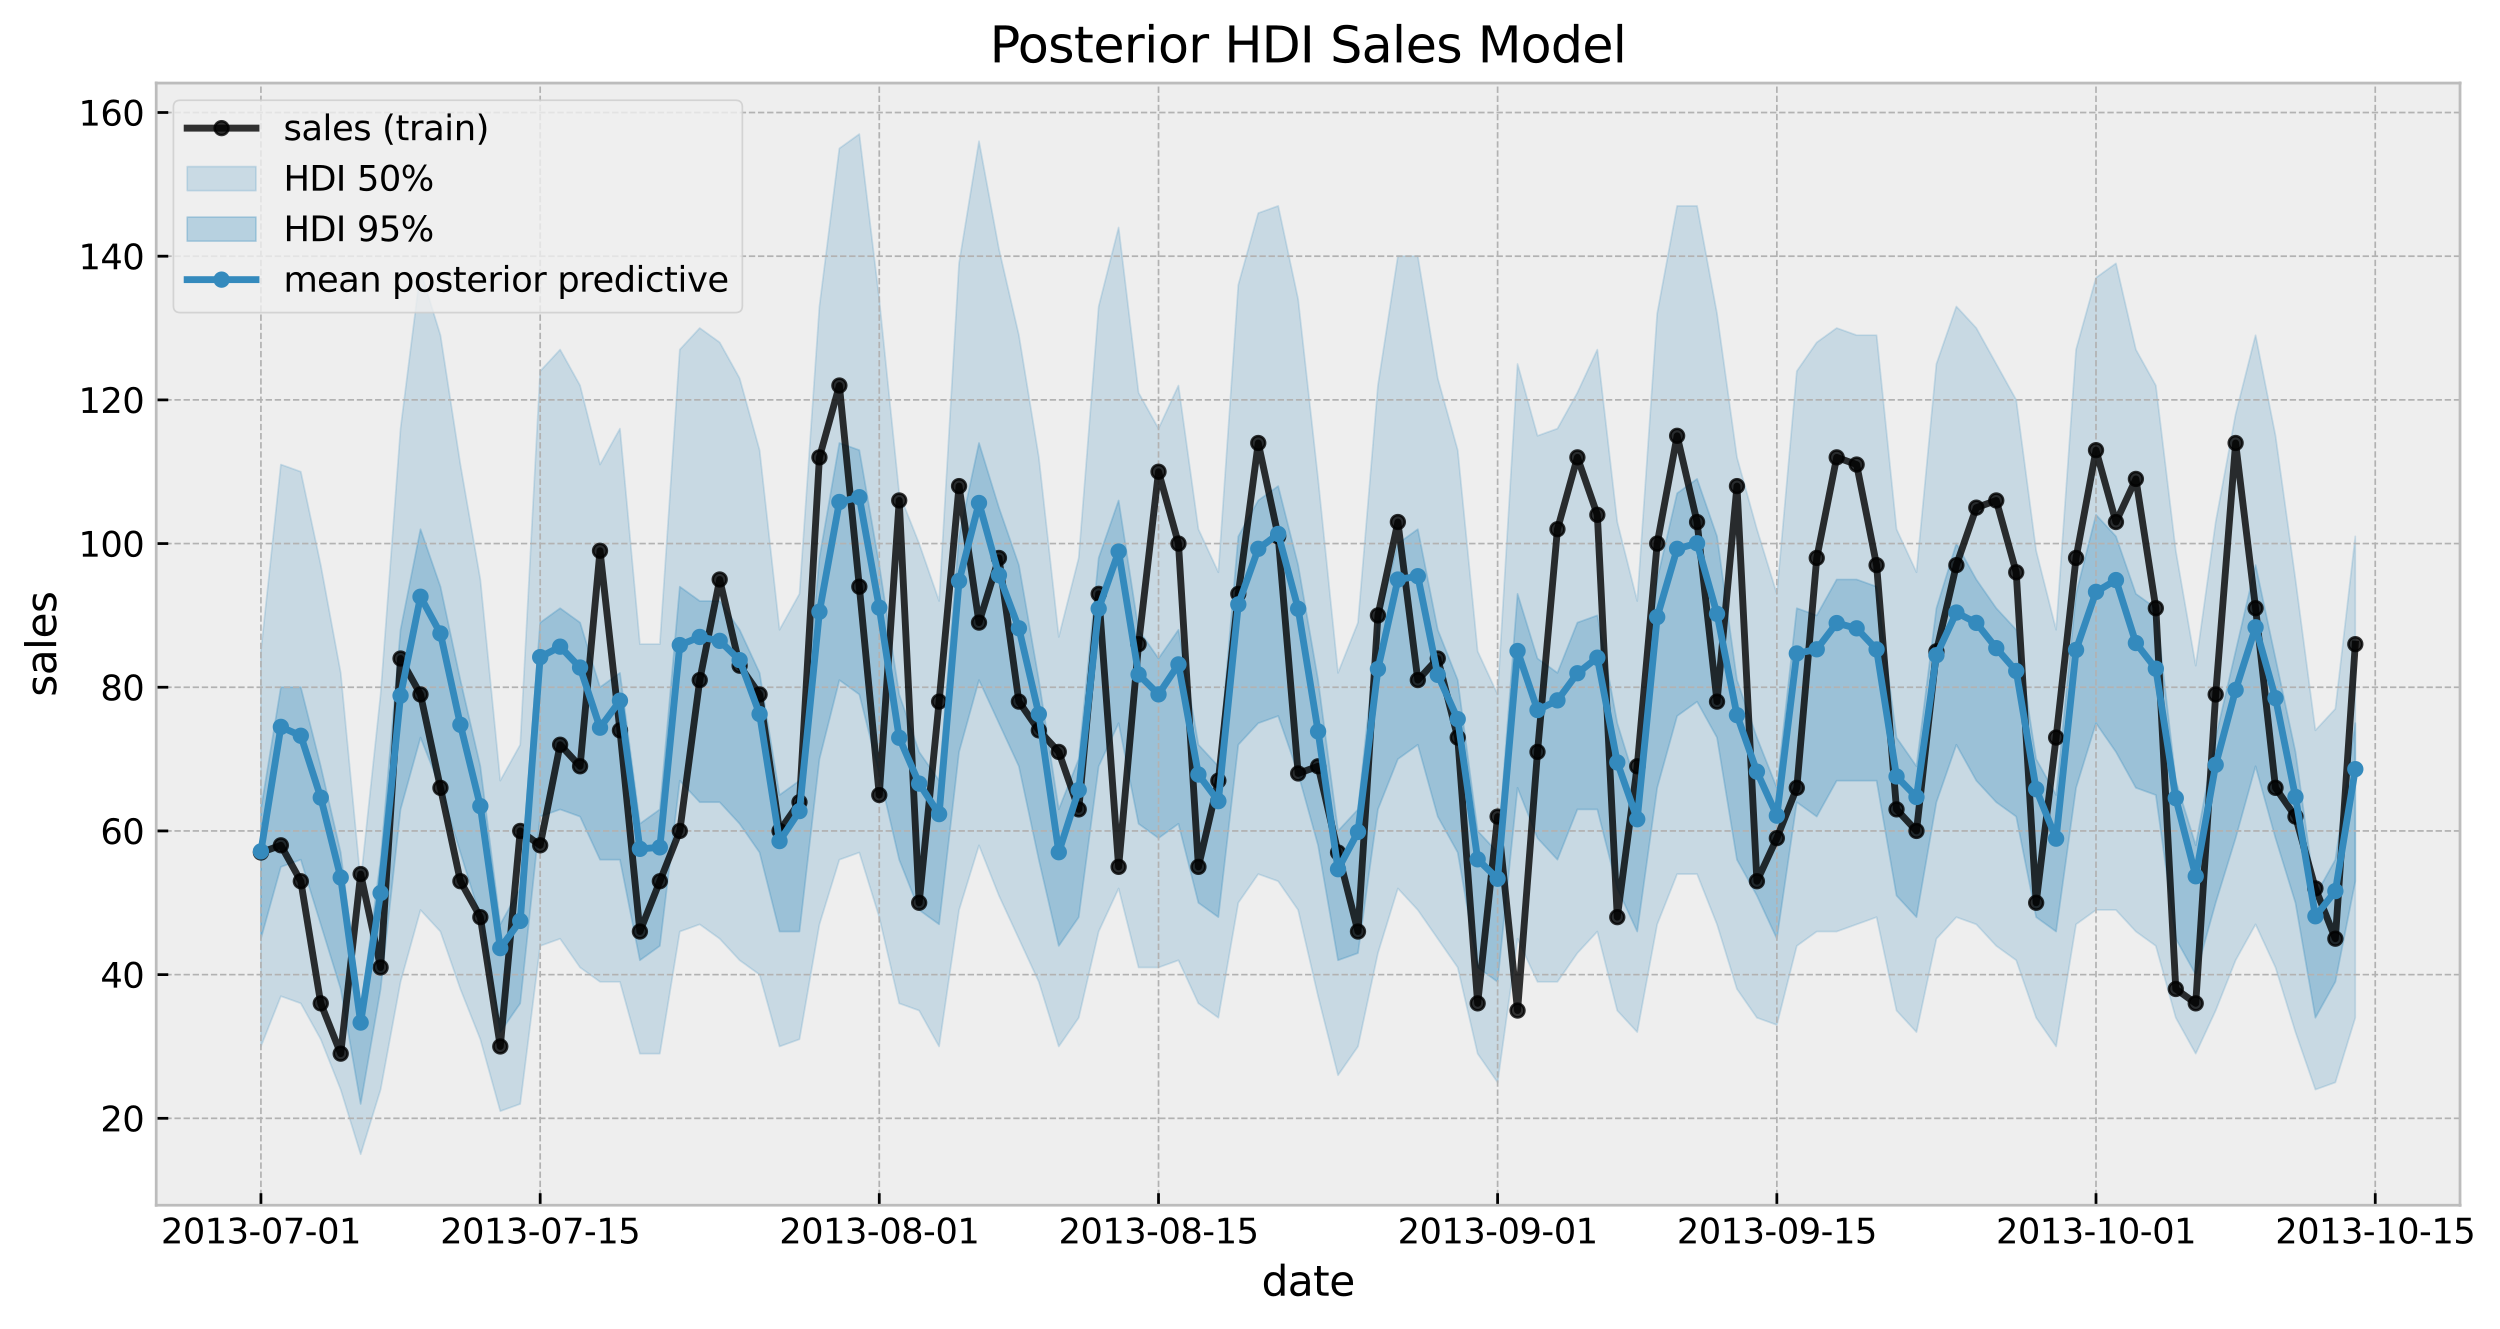 <?xml version="1.0" encoding="utf-8" standalone="no"?>
<!DOCTYPE svg PUBLIC "-//W3C//DTD SVG 1.1//EN"
  "http://www.w3.org/Graphics/SVG/1.1/DTD/svg11.dtd">
<svg xmlns:xlink="http://www.w3.org/1999/xlink" width="726.62pt" height="386.294pt" viewBox="0 0 726.62 386.294" xmlns="http://www.w3.org/2000/svg" version="1.1">
 <defs>
  <style type="text/css">*{stroke-linejoin: round; stroke-linecap: butt}</style>
 </defs>
 <g id="figure_1">
  <g id="patch_1">
   <path d="M 0 386.294 
L 726.62 386.294 
L 726.62 0 
L 0 0 
z
" style="fill: #ffffff"/>
  </g>
  <g id="axes_1">
   <g id="patch_2">
    <path d="M 45.401 350.302 
L 715.001 350.302 
L 715.001 24.142 
L 45.401 24.142 
z
" style="fill: #eeeeee"/>
   </g>
   <g id="PolyCollection_1">
    <defs>
     <path id="m4c0e3af88d" d="M 75.838 -196.984 
L 75.838 -82.139 
L 81.635 -96.755 
L 87.432 -94.667 
L 93.23 -84.227 
L 99.027 -69.61 
L 104.825 -50.817 
L 110.622 -69.61 
L 116.419 -100.932 
L 122.217 -121.812 
L 128.014 -115.548 
L 133.812 -98.843 
L 139.609 -84.227 
L 145.406 -63.346 
L 151.204 -65.434 
L 157.001 -111.372 
L 162.799 -113.46 
L 168.596 -105.108 
L 174.393 -100.932 
L 180.191 -100.932 
L 185.988 -80.051 
L 191.786 -80.051 
L 197.583 -115.548 
L 203.38 -117.636 
L 209.178 -113.46 
L 214.975 -107.196 
L 220.773 -103.02 
L 226.57 -82.139 
L 232.367 -84.227 
L 238.165 -117.636 
L 243.962 -136.429 
L 249.76 -138.517 
L 255.557 -119.724 
L 261.354 -94.667 
L 267.152 -92.579 
L 272.949 -82.139 
L 278.747 -121.812 
L 284.544 -140.605 
L 290.342 -125.989 
L 296.139 -113.46 
L 301.936 -100.932 
L 307.734 -82.139 
L 313.531 -90.491 
L 319.329 -115.548 
L 325.126 -128.077 
L 330.923 -105.108 
L 336.721 -105.108 
L 342.518 -107.196 
L 348.316 -94.667 
L 354.113 -90.491 
L 359.91 -123.901 
L 365.708 -132.253 
L 371.505 -130.165 
L 377.303 -121.812 
L 383.1 -96.755 
L 388.897 -73.786 
L 394.695 -82.139 
L 400.492 -109.284 
L 406.29 -128.077 
L 412.087 -121.812 
L 417.884 -113.46 
L 423.682 -105.108 
L 429.479 -80.051 
L 435.277 -71.698 
L 441.074 -113.46 
L 446.871 -100.932 
L 452.669 -100.932 
L 458.466 -109.284 
L 464.264 -115.548 
L 470.061 -92.579 
L 475.858 -86.315 
L 481.656 -117.636 
L 487.453 -132.253 
L 493.251 -132.253 
L 499.048 -117.636 
L 504.845 -98.843 
L 510.643 -90.491 
L 516.44 -88.403 
L 522.238 -111.372 
L 528.035 -115.548 
L 533.832 -115.548 
L 539.63 -117.636 
L 545.427 -119.724 
L 551.225 -92.579 
L 557.022 -86.315 
L 562.819 -113.46 
L 568.617 -119.724 
L 574.414 -117.636 
L 580.212 -111.372 
L 586.009 -107.196 
L 591.806 -90.491 
L 597.604 -82.139 
L 603.401 -117.636 
L 609.199 -121.812 
L 614.996 -121.812 
L 620.793 -115.548 
L 626.591 -111.372 
L 632.388 -90.491 
L 638.186 -80.051 
L 643.983 -92.579 
L 649.78 -107.196 
L 655.578 -117.636 
L 661.375 -105.108 
L 667.173 -86.315 
L 672.97 -69.61 
L 678.767 -71.698 
L 684.565 -90.491 
L 684.565 -230.393 
L 684.565 -230.393 
L 678.767 -180.279 
L 672.97 -174.015 
L 667.173 -217.865 
L 661.375 -259.627 
L 655.578 -288.86 
L 649.78 -265.891 
L 643.983 -234.569 
L 638.186 -192.808 
L 632.388 -226.217 
L 626.591 -274.243 
L 620.793 -284.684 
L 614.996 -309.741 
L 609.199 -305.565 
L 603.401 -284.684 
L 597.604 -203.248 
L 591.806 -226.217 
L 586.009 -270.067 
L 580.212 -280.507 
L 574.414 -290.948 
L 568.617 -297.212 
L 562.819 -280.507 
L 557.022 -219.953 
L 551.225 -232.481 
L 545.427 -288.86 
L 539.63 -288.86 
L 533.832 -290.948 
L 528.035 -286.772 
L 522.238 -278.419 
L 516.44 -213.689 
L 510.643 -232.481 
L 504.845 -253.362 
L 499.048 -295.124 
L 493.251 -326.445 
L 487.453 -326.445 
L 481.656 -295.124 
L 475.858 -211.6 
L 470.061 -234.569 
L 464.264 -284.684 
L 458.466 -272.155 
L 452.669 -261.715 
L 446.871 -259.627 
L 441.074 -280.507 
L 435.277 -184.455 
L 429.479 -196.984 
L 423.682 -255.45 
L 417.884 -276.331 
L 412.087 -311.829 
L 406.29 -311.829 
L 400.492 -274.243 
L 394.695 -205.336 
L 388.897 -190.72 
L 383.1 -247.098 
L 377.303 -299.3 
L 371.505 -326.445 
L 365.708 -324.357 
L 359.91 -303.476 
L 354.113 -219.953 
L 348.316 -232.481 
L 342.518 -274.243 
L 336.721 -261.715 
L 330.923 -272.155 
L 325.126 -320.181 
L 319.329 -297.212 
L 313.531 -224.129 
L 307.734 -201.16 
L 301.936 -253.362 
L 296.139 -288.86 
L 290.342 -313.917 
L 284.544 -345.238 
L 278.747 -309.741 
L 272.949 -211.6 
L 267.152 -228.305 
L 261.354 -242.922 
L 255.557 -299.3 
L 249.76 -347.326 
L 243.962 -343.15 
L 238.165 -297.212 
L 232.367 -213.689 
L 226.57 -203.248 
L 220.773 -255.45 
L 214.975 -276.331 
L 209.178 -286.772 
L 203.38 -290.948 
L 197.583 -284.684 
L 191.786 -199.072 
L 185.988 -199.072 
L 180.191 -261.715 
L 174.393 -251.274 
L 168.596 -274.243 
L 162.799 -284.684 
L 157.001 -278.419 
L 151.204 -169.839 
L 145.406 -159.398 
L 139.609 -217.865 
L 133.812 -251.274 
L 128.014 -288.86 
L 122.217 -307.653 
L 116.419 -261.715 
L 110.622 -184.455 
L 104.825 -130.165 
L 99.027 -190.72 
L 93.23 -222.041 
L 87.432 -249.186 
L 81.635 -251.274 
L 75.838 -196.984 
z
" style="stroke: #348abd; stroke-opacity: 0.2; stroke-width: 0.5"/>
    </defs>
    <g clip-path="url(#p2b3eb95b22)">
     <use xlink:href="#m4c0e3af88d" x="0" y="386.294" style="fill: #348abd; fill-opacity: 0.2; stroke: #348abd; stroke-opacity: 0.2; stroke-width: 0.5"/>
    </g>
   </g>
   <g id="PolyCollection_2">
    <defs>
     <path id="m2e3d67bde3" d="M 75.838 -151.046 
L 75.838 -113.46 
L 81.635 -134.341 
L 87.432 -136.429 
L 93.23 -117.636 
L 99.027 -98.843 
L 104.825 -65.434 
L 110.622 -98.843 
L 116.419 -151.046 
L 122.217 -171.927 
L 128.014 -157.31 
L 133.812 -138.517 
L 139.609 -119.724 
L 145.406 -86.315 
L 151.204 -94.667 
L 157.001 -148.958 
L 162.799 -151.046 
L 168.596 -148.958 
L 174.393 -136.429 
L 180.191 -136.429 
L 185.988 -107.196 
L 191.786 -111.372 
L 197.583 -159.398 
L 203.38 -153.134 
L 209.178 -153.134 
L 214.975 -146.87 
L 220.773 -138.517 
L 226.57 -115.548 
L 232.367 -115.548 
L 238.165 -165.662 
L 243.962 -188.631 
L 249.76 -184.455 
L 255.557 -161.486 
L 261.354 -136.429 
L 267.152 -121.812 
L 272.949 -117.636 
L 278.747 -167.75 
L 284.544 -188.631 
L 290.342 -176.103 
L 296.139 -163.574 
L 301.936 -136.429 
L 307.734 -111.372 
L 313.531 -119.724 
L 319.329 -163.574 
L 325.126 -176.103 
L 330.923 -146.87 
L 336.721 -142.693 
L 342.518 -146.87 
L 348.316 -123.901 
L 354.113 -119.724 
L 359.91 -169.839 
L 365.708 -176.103 
L 371.505 -178.191 
L 377.303 -161.486 
L 383.1 -140.605 
L 388.897 -107.196 
L 394.695 -109.284 
L 400.492 -151.046 
L 406.29 -165.662 
L 412.087 -169.839 
L 417.884 -148.958 
L 423.682 -138.517 
L 429.479 -105.108 
L 435.277 -100.932 
L 441.074 -157.31 
L 446.871 -142.693 
L 452.669 -136.429 
L 458.466 -151.046 
L 464.264 -151.046 
L 470.061 -128.077 
L 475.858 -115.548 
L 481.656 -157.31 
L 487.453 -178.191 
L 493.251 -182.367 
L 499.048 -171.927 
L 504.845 -136.429 
L 510.643 -125.989 
L 516.44 -113.46 
L 522.238 -153.134 
L 528.035 -148.958 
L 533.832 -159.398 
L 539.63 -159.398 
L 545.427 -159.398 
L 551.225 -125.989 
L 557.022 -119.724 
L 562.819 -153.134 
L 568.617 -169.839 
L 574.414 -159.398 
L 580.212 -153.134 
L 586.009 -148.958 
L 591.806 -119.724 
L 597.604 -115.548 
L 603.401 -157.31 
L 609.199 -176.103 
L 614.996 -167.75 
L 620.793 -157.31 
L 626.591 -155.222 
L 632.388 -113.46 
L 638.186 -103.02 
L 643.983 -123.901 
L 649.78 -142.693 
L 655.578 -163.574 
L 661.375 -142.693 
L 667.173 -123.901 
L 672.97 -90.491 
L 678.767 -100.932 
L 684.565 -130.165 
L 684.565 -176.103 
L 684.565 -176.103 
L 678.767 -136.429 
L 672.97 -125.989 
L 667.173 -167.75 
L 661.375 -194.896 
L 655.578 -222.041 
L 649.78 -196.984 
L 643.983 -171.927 
L 638.186 -140.605 
L 632.388 -159.398 
L 626.591 -209.512 
L 620.793 -213.689 
L 614.996 -230.393 
L 609.199 -236.658 
L 603.401 -213.689 
L 597.604 -155.222 
L 591.806 -165.662 
L 586.009 -203.248 
L 580.212 -209.512 
L 574.414 -217.865 
L 568.617 -228.305 
L 562.819 -209.512 
L 557.022 -163.574 
L 551.225 -171.927 
L 545.427 -215.777 
L 539.63 -217.865 
L 533.832 -217.865 
L 528.035 -207.424 
L 522.238 -209.512 
L 516.44 -157.31 
L 510.643 -171.927 
L 504.845 -188.631 
L 499.048 -230.393 
L 493.251 -247.098 
L 487.453 -242.922 
L 481.656 -217.865 
L 475.858 -157.31 
L 470.061 -176.103 
L 464.264 -207.424 
L 458.466 -205.336 
L 452.669 -190.72 
L 446.871 -194.896 
L 441.074 -213.689 
L 435.277 -138.517 
L 429.479 -144.781 
L 423.682 -188.631 
L 417.884 -203.248 
L 412.087 -232.481 
L 406.29 -228.305 
L 400.492 -205.336 
L 394.695 -151.046 
L 388.897 -144.781 
L 383.1 -188.631 
L 377.303 -222.041 
L 371.505 -245.01 
L 365.708 -240.834 
L 359.91 -230.393 
L 354.113 -163.574 
L 348.316 -169.839 
L 342.518 -203.248 
L 336.721 -194.896 
L 330.923 -203.248 
L 325.126 -240.834 
L 319.329 -224.129 
L 313.531 -165.662 
L 307.734 -151.046 
L 301.936 -188.631 
L 296.139 -222.041 
L 290.342 -238.746 
L 284.544 -257.538 
L 278.747 -230.393 
L 272.949 -159.398 
L 267.152 -167.75 
L 261.354 -184.455 
L 255.557 -222.041 
L 249.76 -255.45 
L 243.962 -257.538 
L 238.165 -224.129 
L 232.367 -159.398 
L 226.57 -155.222 
L 220.773 -190.72 
L 214.975 -203.248 
L 209.178 -211.6 
L 203.38 -211.6 
L 197.583 -215.777 
L 191.786 -151.046 
L 185.988 -146.87 
L 180.191 -190.72 
L 174.393 -186.543 
L 168.596 -205.336 
L 162.799 -209.512 
L 157.001 -205.336 
L 151.204 -128.077 
L 145.406 -117.636 
L 139.609 -163.574 
L 133.812 -188.631 
L 128.014 -215.777 
L 122.217 -232.481 
L 116.419 -203.248 
L 110.622 -136.429 
L 104.825 -92.579 
L 99.027 -138.517 
L 93.23 -163.574 
L 87.432 -186.543 
L 81.635 -186.543 
L 75.838 -151.046 
z
" style="stroke: #348abd; stroke-opacity: 0.3; stroke-width: 0.5"/>
    </defs>
    <g clip-path="url(#p2b3eb95b22)">
     <use xlink:href="#m2e3d67bde3" x="0" y="386.294" style="fill: #348abd; fill-opacity: 0.3; stroke: #348abd; stroke-opacity: 0.3; stroke-width: 0.5"/>
    </g>
   </g>
   <g id="matplotlib.axis_1">
    <g id="xtick_1">
     <g id="line2d_1">
      <path d="M 75.838 350.302 
L 75.838 24.142 
" clip-path="url(#p2b3eb95b22)" style="fill: none; stroke-dasharray: 1.85,0.8; stroke-dashoffset: 0; stroke: #b2b2b2; stroke-width: 0.5"/>
     </g>
     <g id="line2d_2">
      <defs>
       <path id="m2691bce227" d="M 0 0 
L 0 -3.5 
" style="stroke: #000000; stroke-width: 0.8"/>
      </defs>
      <g>
       <use xlink:href="#m2691bce227" x="75.838" y="350.302" style="stroke: #000000; stroke-width: 0.8"/>
      </g>
     </g>
     <g id="text_1">
      <!-- 2013-07-01 -->
      <g transform="translate(46.78 361.4)scale(0.1 -0.1)">
       <defs>
        <path id="DejaVuSans-32" d="M 1228 531 
L 3431 531 
L 3431 0 
L 469 0 
L 469 531 
Q 828 903 1448 1529 
Q 2069 2156 2228 2338 
Q 2531 2678 2651 2914 
Q 2772 3150 2772 3378 
Q 2772 3750 2511 3984 
Q 2250 4219 1831 4219 
Q 1534 4219 1204 4116 
Q 875 4013 500 3803 
L 500 4441 
Q 881 4594 1212 4672 
Q 1544 4750 1819 4750 
Q 2544 4750 2975 4387 
Q 3406 4025 3406 3419 
Q 3406 3131 3298 2873 
Q 3191 2616 2906 2266 
Q 2828 2175 2409 1742 
Q 1991 1309 1228 531 
z
" transform="scale(0.016)"/>
        <path id="DejaVuSans-30" d="M 2034 4250 
Q 1547 4250 1301 3770 
Q 1056 3291 1056 2328 
Q 1056 1369 1301 889 
Q 1547 409 2034 409 
Q 2525 409 2770 889 
Q 3016 1369 3016 2328 
Q 3016 3291 2770 3770 
Q 2525 4250 2034 4250 
z
M 2034 4750 
Q 2819 4750 3233 4129 
Q 3647 3509 3647 2328 
Q 3647 1150 3233 529 
Q 2819 -91 2034 -91 
Q 1250 -91 836 529 
Q 422 1150 422 2328 
Q 422 3509 836 4129 
Q 1250 4750 2034 4750 
z
" transform="scale(0.016)"/>
        <path id="DejaVuSans-31" d="M 794 531 
L 1825 531 
L 1825 4091 
L 703 3866 
L 703 4441 
L 1819 4666 
L 2450 4666 
L 2450 531 
L 3481 531 
L 3481 0 
L 794 0 
L 794 531 
z
" transform="scale(0.016)"/>
        <path id="DejaVuSans-33" d="M 2597 2516 
Q 3050 2419 3304 2112 
Q 3559 1806 3559 1356 
Q 3559 666 3084 287 
Q 2609 -91 1734 -91 
Q 1441 -91 1130 -33 
Q 819 25 488 141 
L 488 750 
Q 750 597 1062 519 
Q 1375 441 1716 441 
Q 2309 441 2620 675 
Q 2931 909 2931 1356 
Q 2931 1769 2642 2001 
Q 2353 2234 1838 2234 
L 1294 2234 
L 1294 2753 
L 1863 2753 
Q 2328 2753 2575 2939 
Q 2822 3125 2822 3475 
Q 2822 3834 2567 4026 
Q 2313 4219 1838 4219 
Q 1578 4219 1281 4162 
Q 984 4106 628 3988 
L 628 4550 
Q 988 4650 1302 4700 
Q 1616 4750 1894 4750 
Q 2613 4750 3031 4423 
Q 3450 4097 3450 3541 
Q 3450 3153 3228 2886 
Q 3006 2619 2597 2516 
z
" transform="scale(0.016)"/>
        <path id="DejaVuSans-2d" d="M 313 2009 
L 1997 2009 
L 1997 1497 
L 313 1497 
L 313 2009 
z
" transform="scale(0.016)"/>
        <path id="DejaVuSans-37" d="M 525 4666 
L 3525 4666 
L 3525 4397 
L 1831 0 
L 1172 0 
L 2766 4134 
L 525 4134 
L 525 4666 
z
" transform="scale(0.016)"/>
       </defs>
       <use xlink:href="#DejaVuSans-32"/>
       <use xlink:href="#DejaVuSans-30" x="63.623"/>
       <use xlink:href="#DejaVuSans-31" x="127.246"/>
       <use xlink:href="#DejaVuSans-33" x="190.869"/>
       <use xlink:href="#DejaVuSans-2d" x="254.492"/>
       <use xlink:href="#DejaVuSans-30" x="290.576"/>
       <use xlink:href="#DejaVuSans-37" x="354.199"/>
       <use xlink:href="#DejaVuSans-2d" x="417.822"/>
       <use xlink:href="#DejaVuSans-30" x="453.906"/>
       <use xlink:href="#DejaVuSans-31" x="517.529"/>
      </g>
     </g>
    </g>
    <g id="xtick_2">
     <g id="line2d_3">
      <path d="M 157.001 350.302 
L 157.001 24.142 
" clip-path="url(#p2b3eb95b22)" style="fill: none; stroke-dasharray: 1.85,0.8; stroke-dashoffset: 0; stroke: #b2b2b2; stroke-width: 0.5"/>
     </g>
     <g id="line2d_4">
      <g>
       <use xlink:href="#m2691bce227" x="157.001" y="350.302" style="stroke: #000000; stroke-width: 0.8"/>
      </g>
     </g>
     <g id="text_2">
      <!-- 2013-07-15 -->
      <g transform="translate(127.943 361.4)scale(0.1 -0.1)">
       <defs>
        <path id="DejaVuSans-35" d="M 691 4666 
L 3169 4666 
L 3169 4134 
L 1269 4134 
L 1269 2991 
Q 1406 3038 1543 3061 
Q 1681 3084 1819 3084 
Q 2600 3084 3056 2656 
Q 3513 2228 3513 1497 
Q 3513 744 3044 326 
Q 2575 -91 1722 -91 
Q 1428 -91 1123 -41 
Q 819 9 494 109 
L 494 744 
Q 775 591 1075 516 
Q 1375 441 1709 441 
Q 2250 441 2565 725 
Q 2881 1009 2881 1497 
Q 2881 1984 2565 2268 
Q 2250 2553 1709 2553 
Q 1456 2553 1204 2497 
Q 953 2441 691 2322 
L 691 4666 
z
" transform="scale(0.016)"/>
       </defs>
       <use xlink:href="#DejaVuSans-32"/>
       <use xlink:href="#DejaVuSans-30" x="63.623"/>
       <use xlink:href="#DejaVuSans-31" x="127.246"/>
       <use xlink:href="#DejaVuSans-33" x="190.869"/>
       <use xlink:href="#DejaVuSans-2d" x="254.492"/>
       <use xlink:href="#DejaVuSans-30" x="290.576"/>
       <use xlink:href="#DejaVuSans-37" x="354.199"/>
       <use xlink:href="#DejaVuSans-2d" x="417.822"/>
       <use xlink:href="#DejaVuSans-31" x="453.906"/>
       <use xlink:href="#DejaVuSans-35" x="517.529"/>
      </g>
     </g>
    </g>
    <g id="xtick_3">
     <g id="line2d_5">
      <path d="M 255.557 350.302 
L 255.557 24.142 
" clip-path="url(#p2b3eb95b22)" style="fill: none; stroke-dasharray: 1.85,0.8; stroke-dashoffset: 0; stroke: #b2b2b2; stroke-width: 0.5"/>
     </g>
     <g id="line2d_6">
      <g>
       <use xlink:href="#m2691bce227" x="255.557" y="350.302" style="stroke: #000000; stroke-width: 0.8"/>
      </g>
     </g>
     <g id="text_3">
      <!-- 2013-08-01 -->
      <g transform="translate(226.499 361.4)scale(0.1 -0.1)">
       <defs>
        <path id="DejaVuSans-38" d="M 2034 2216 
Q 1584 2216 1326 1975 
Q 1069 1734 1069 1313 
Q 1069 891 1326 650 
Q 1584 409 2034 409 
Q 2484 409 2743 651 
Q 3003 894 3003 1313 
Q 3003 1734 2745 1975 
Q 2488 2216 2034 2216 
z
M 1403 2484 
Q 997 2584 770 2862 
Q 544 3141 544 3541 
Q 544 4100 942 4425 
Q 1341 4750 2034 4750 
Q 2731 4750 3128 4425 
Q 3525 4100 3525 3541 
Q 3525 3141 3298 2862 
Q 3072 2584 2669 2484 
Q 3125 2378 3379 2068 
Q 3634 1759 3634 1313 
Q 3634 634 3220 271 
Q 2806 -91 2034 -91 
Q 1263 -91 848 271 
Q 434 634 434 1313 
Q 434 1759 690 2068 
Q 947 2378 1403 2484 
z
M 1172 3481 
Q 1172 3119 1398 2916 
Q 1625 2713 2034 2713 
Q 2441 2713 2670 2916 
Q 2900 3119 2900 3481 
Q 2900 3844 2670 4047 
Q 2441 4250 2034 4250 
Q 1625 4250 1398 4047 
Q 1172 3844 1172 3481 
z
" transform="scale(0.016)"/>
       </defs>
       <use xlink:href="#DejaVuSans-32"/>
       <use xlink:href="#DejaVuSans-30" x="63.623"/>
       <use xlink:href="#DejaVuSans-31" x="127.246"/>
       <use xlink:href="#DejaVuSans-33" x="190.869"/>
       <use xlink:href="#DejaVuSans-2d" x="254.492"/>
       <use xlink:href="#DejaVuSans-30" x="290.576"/>
       <use xlink:href="#DejaVuSans-38" x="354.199"/>
       <use xlink:href="#DejaVuSans-2d" x="417.822"/>
       <use xlink:href="#DejaVuSans-30" x="453.906"/>
       <use xlink:href="#DejaVuSans-31" x="517.529"/>
      </g>
     </g>
    </g>
    <g id="xtick_4">
     <g id="line2d_7">
      <path d="M 336.721 350.302 
L 336.721 24.142 
" clip-path="url(#p2b3eb95b22)" style="fill: none; stroke-dasharray: 1.85,0.8; stroke-dashoffset: 0; stroke: #b2b2b2; stroke-width: 0.5"/>
     </g>
     <g id="line2d_8">
      <g>
       <use xlink:href="#m2691bce227" x="336.721" y="350.302" style="stroke: #000000; stroke-width: 0.8"/>
      </g>
     </g>
     <g id="text_4">
      <!-- 2013-08-15 -->
      <g transform="translate(307.663 361.4)scale(0.1 -0.1)">
       <use xlink:href="#DejaVuSans-32"/>
       <use xlink:href="#DejaVuSans-30" x="63.623"/>
       <use xlink:href="#DejaVuSans-31" x="127.246"/>
       <use xlink:href="#DejaVuSans-33" x="190.869"/>
       <use xlink:href="#DejaVuSans-2d" x="254.492"/>
       <use xlink:href="#DejaVuSans-30" x="290.576"/>
       <use xlink:href="#DejaVuSans-38" x="354.199"/>
       <use xlink:href="#DejaVuSans-2d" x="417.822"/>
       <use xlink:href="#DejaVuSans-31" x="453.906"/>
       <use xlink:href="#DejaVuSans-35" x="517.529"/>
      </g>
     </g>
    </g>
    <g id="xtick_5">
     <g id="line2d_9">
      <path d="M 435.277 350.302 
L 435.277 24.142 
" clip-path="url(#p2b3eb95b22)" style="fill: none; stroke-dasharray: 1.85,0.8; stroke-dashoffset: 0; stroke: #b2b2b2; stroke-width: 0.5"/>
     </g>
     <g id="line2d_10">
      <g>
       <use xlink:href="#m2691bce227" x="435.277" y="350.302" style="stroke: #000000; stroke-width: 0.8"/>
      </g>
     </g>
     <g id="text_5">
      <!-- 2013-09-01 -->
      <g transform="translate(406.219 361.4)scale(0.1 -0.1)">
       <defs>
        <path id="DejaVuSans-39" d="M 703 97 
L 703 672 
Q 941 559 1184 500 
Q 1428 441 1663 441 
Q 2288 441 2617 861 
Q 2947 1281 2994 2138 
Q 2813 1869 2534 1725 
Q 2256 1581 1919 1581 
Q 1219 1581 811 2004 
Q 403 2428 403 3163 
Q 403 3881 828 4315 
Q 1253 4750 1959 4750 
Q 2769 4750 3195 4129 
Q 3622 3509 3622 2328 
Q 3622 1225 3098 567 
Q 2575 -91 1691 -91 
Q 1453 -91 1209 -44 
Q 966 3 703 97 
z
M 1959 2075 
Q 2384 2075 2632 2365 
Q 2881 2656 2881 3163 
Q 2881 3666 2632 3958 
Q 2384 4250 1959 4250 
Q 1534 4250 1286 3958 
Q 1038 3666 1038 3163 
Q 1038 2656 1286 2365 
Q 1534 2075 1959 2075 
z
" transform="scale(0.016)"/>
       </defs>
       <use xlink:href="#DejaVuSans-32"/>
       <use xlink:href="#DejaVuSans-30" x="63.623"/>
       <use xlink:href="#DejaVuSans-31" x="127.246"/>
       <use xlink:href="#DejaVuSans-33" x="190.869"/>
       <use xlink:href="#DejaVuSans-2d" x="254.492"/>
       <use xlink:href="#DejaVuSans-30" x="290.576"/>
       <use xlink:href="#DejaVuSans-39" x="354.199"/>
       <use xlink:href="#DejaVuSans-2d" x="417.822"/>
       <use xlink:href="#DejaVuSans-30" x="453.906"/>
       <use xlink:href="#DejaVuSans-31" x="517.529"/>
      </g>
     </g>
    </g>
    <g id="xtick_6">
     <g id="line2d_11">
      <path d="M 516.44 350.302 
L 516.44 24.142 
" clip-path="url(#p2b3eb95b22)" style="fill: none; stroke-dasharray: 1.85,0.8; stroke-dashoffset: 0; stroke: #b2b2b2; stroke-width: 0.5"/>
     </g>
     <g id="line2d_12">
      <g>
       <use xlink:href="#m2691bce227" x="516.44" y="350.302" style="stroke: #000000; stroke-width: 0.8"/>
      </g>
     </g>
     <g id="text_6">
      <!-- 2013-09-15 -->
      <g transform="translate(487.382 361.4)scale(0.1 -0.1)">
       <use xlink:href="#DejaVuSans-32"/>
       <use xlink:href="#DejaVuSans-30" x="63.623"/>
       <use xlink:href="#DejaVuSans-31" x="127.246"/>
       <use xlink:href="#DejaVuSans-33" x="190.869"/>
       <use xlink:href="#DejaVuSans-2d" x="254.492"/>
       <use xlink:href="#DejaVuSans-30" x="290.576"/>
       <use xlink:href="#DejaVuSans-39" x="354.199"/>
       <use xlink:href="#DejaVuSans-2d" x="417.822"/>
       <use xlink:href="#DejaVuSans-31" x="453.906"/>
       <use xlink:href="#DejaVuSans-35" x="517.529"/>
      </g>
     </g>
    </g>
    <g id="xtick_7">
     <g id="line2d_13">
      <path d="M 609.199 350.302 
L 609.199 24.142 
" clip-path="url(#p2b3eb95b22)" style="fill: none; stroke-dasharray: 1.85,0.8; stroke-dashoffset: 0; stroke: #b2b2b2; stroke-width: 0.5"/>
     </g>
     <g id="line2d_14">
      <g>
       <use xlink:href="#m2691bce227" x="609.199" y="350.302" style="stroke: #000000; stroke-width: 0.8"/>
      </g>
     </g>
     <g id="text_7">
      <!-- 2013-10-01 -->
      <g transform="translate(580.141 361.4)scale(0.1 -0.1)">
       <use xlink:href="#DejaVuSans-32"/>
       <use xlink:href="#DejaVuSans-30" x="63.623"/>
       <use xlink:href="#DejaVuSans-31" x="127.246"/>
       <use xlink:href="#DejaVuSans-33" x="190.869"/>
       <use xlink:href="#DejaVuSans-2d" x="254.492"/>
       <use xlink:href="#DejaVuSans-31" x="290.576"/>
       <use xlink:href="#DejaVuSans-30" x="354.199"/>
       <use xlink:href="#DejaVuSans-2d" x="417.822"/>
       <use xlink:href="#DejaVuSans-30" x="453.906"/>
       <use xlink:href="#DejaVuSans-31" x="517.529"/>
      </g>
     </g>
    </g>
    <g id="xtick_8">
     <g id="line2d_15">
      <path d="M 690.362 350.302 
L 690.362 24.142 
" clip-path="url(#p2b3eb95b22)" style="fill: none; stroke-dasharray: 1.85,0.8; stroke-dashoffset: 0; stroke: #b2b2b2; stroke-width: 0.5"/>
     </g>
     <g id="line2d_16">
      <g>
       <use xlink:href="#m2691bce227" x="690.362" y="350.302" style="stroke: #000000; stroke-width: 0.8"/>
      </g>
     </g>
     <g id="text_8">
      <!-- 2013-10-15 -->
      <g transform="translate(661.304 361.4)scale(0.1 -0.1)">
       <use xlink:href="#DejaVuSans-32"/>
       <use xlink:href="#DejaVuSans-30" x="63.623"/>
       <use xlink:href="#DejaVuSans-31" x="127.246"/>
       <use xlink:href="#DejaVuSans-33" x="190.869"/>
       <use xlink:href="#DejaVuSans-2d" x="254.492"/>
       <use xlink:href="#DejaVuSans-31" x="290.576"/>
       <use xlink:href="#DejaVuSans-30" x="354.199"/>
       <use xlink:href="#DejaVuSans-2d" x="417.822"/>
       <use xlink:href="#DejaVuSans-31" x="453.906"/>
       <use xlink:href="#DejaVuSans-35" x="517.529"/>
      </g>
     </g>
    </g>
    <g id="text_9">
     <!-- date -->
     <g transform="translate(366.671 376.598)scale(0.12 -0.12)">
      <defs>
       <path id="DejaVuSans-64" d="M 2906 2969 
L 2906 4863 
L 3481 4863 
L 3481 0 
L 2906 0 
L 2906 525 
Q 2725 213 2448 61 
Q 2172 -91 1784 -91 
Q 1150 -91 751 415 
Q 353 922 353 1747 
Q 353 2572 751 3078 
Q 1150 3584 1784 3584 
Q 2172 3584 2448 3432 
Q 2725 3281 2906 2969 
z
M 947 1747 
Q 947 1113 1208 752 
Q 1469 391 1925 391 
Q 2381 391 2643 752 
Q 2906 1113 2906 1747 
Q 2906 2381 2643 2742 
Q 2381 3103 1925 3103 
Q 1469 3103 1208 2742 
Q 947 2381 947 1747 
z
" transform="scale(0.016)"/>
       <path id="DejaVuSans-61" d="M 2194 1759 
Q 1497 1759 1228 1600 
Q 959 1441 959 1056 
Q 959 750 1161 570 
Q 1363 391 1709 391 
Q 2188 391 2477 730 
Q 2766 1069 2766 1631 
L 2766 1759 
L 2194 1759 
z
M 3341 1997 
L 3341 0 
L 2766 0 
L 2766 531 
Q 2569 213 2275 61 
Q 1981 -91 1556 -91 
Q 1019 -91 701 211 
Q 384 513 384 1019 
Q 384 1609 779 1909 
Q 1175 2209 1959 2209 
L 2766 2209 
L 2766 2266 
Q 2766 2663 2505 2880 
Q 2244 3097 1772 3097 
Q 1472 3097 1187 3025 
Q 903 2953 641 2809 
L 641 3341 
Q 956 3463 1253 3523 
Q 1550 3584 1831 3584 
Q 2591 3584 2966 3190 
Q 3341 2797 3341 1997 
z
" transform="scale(0.016)"/>
       <path id="DejaVuSans-74" d="M 1172 4494 
L 1172 3500 
L 2356 3500 
L 2356 3053 
L 1172 3053 
L 1172 1153 
Q 1172 725 1289 603 
Q 1406 481 1766 481 
L 2356 481 
L 2356 0 
L 1766 0 
Q 1100 0 847 248 
Q 594 497 594 1153 
L 594 3053 
L 172 3053 
L 172 3500 
L 594 3500 
L 594 4494 
L 1172 4494 
z
" transform="scale(0.016)"/>
       <path id="DejaVuSans-65" d="M 3597 1894 
L 3597 1613 
L 953 1613 
Q 991 1019 1311 708 
Q 1631 397 2203 397 
Q 2534 397 2845 478 
Q 3156 559 3463 722 
L 3463 178 
Q 3153 47 2828 -22 
Q 2503 -91 2169 -91 
Q 1331 -91 842 396 
Q 353 884 353 1716 
Q 353 2575 817 3079 
Q 1281 3584 2069 3584 
Q 2775 3584 3186 3129 
Q 3597 2675 3597 1894 
z
M 3022 2063 
Q 3016 2534 2758 2815 
Q 2500 3097 2075 3097 
Q 1594 3097 1305 2825 
Q 1016 2553 972 2059 
L 3022 2063 
z
" transform="scale(0.016)"/>
      </defs>
      <use xlink:href="#DejaVuSans-64"/>
      <use xlink:href="#DejaVuSans-61" x="63.477"/>
      <use xlink:href="#DejaVuSans-74" x="124.756"/>
      <use xlink:href="#DejaVuSans-65" x="163.965"/>
     </g>
    </g>
   </g>
   <g id="matplotlib.axis_2">
    <g id="ytick_1">
     <g id="line2d_17">
      <path d="M 45.401 325.036 
L 715.001 325.036 
" clip-path="url(#p2b3eb95b22)" style="fill: none; stroke-dasharray: 1.85,0.8; stroke-dashoffset: 0; stroke: #b2b2b2; stroke-width: 0.5"/>
     </g>
     <g id="line2d_18">
      <defs>
       <path id="mc3ab913263" d="M 0 0 
L 3.5 0 
" style="stroke: #000000; stroke-width: 0.8"/>
      </defs>
      <g>
       <use xlink:href="#mc3ab913263" x="45.401" y="325.036" style="stroke: #000000; stroke-width: 0.8"/>
      </g>
     </g>
     <g id="text_10">
      <!-- 20 -->
      <g transform="translate(29.176 328.835)scale(0.1 -0.1)">
       <use xlink:href="#DejaVuSans-32"/>
       <use xlink:href="#DejaVuSans-30" x="63.623"/>
      </g>
     </g>
    </g>
    <g id="ytick_2">
     <g id="line2d_19">
      <path d="M 45.401 283.274 
L 715.001 283.274 
" clip-path="url(#p2b3eb95b22)" style="fill: none; stroke-dasharray: 1.85,0.8; stroke-dashoffset: 0; stroke: #b2b2b2; stroke-width: 0.5"/>
     </g>
     <g id="line2d_20">
      <g>
       <use xlink:href="#mc3ab913263" x="45.401" y="283.274" style="stroke: #000000; stroke-width: 0.8"/>
      </g>
     </g>
     <g id="text_11">
      <!-- 40 -->
      <g transform="translate(29.176 287.073)scale(0.1 -0.1)">
       <defs>
        <path id="DejaVuSans-34" d="M 2419 4116 
L 825 1625 
L 2419 1625 
L 2419 4116 
z
M 2253 4666 
L 3047 4666 
L 3047 1625 
L 3713 1625 
L 3713 1100 
L 3047 1100 
L 3047 0 
L 2419 0 
L 2419 1100 
L 313 1100 
L 313 1709 
L 2253 4666 
z
" transform="scale(0.016)"/>
       </defs>
       <use xlink:href="#DejaVuSans-34"/>
       <use xlink:href="#DejaVuSans-30" x="63.623"/>
      </g>
     </g>
    </g>
    <g id="ytick_3">
     <g id="line2d_21">
      <path d="M 45.401 241.512 
L 715.001 241.512 
" clip-path="url(#p2b3eb95b22)" style="fill: none; stroke-dasharray: 1.85,0.8; stroke-dashoffset: 0; stroke: #b2b2b2; stroke-width: 0.5"/>
     </g>
     <g id="line2d_22">
      <g>
       <use xlink:href="#mc3ab913263" x="45.401" y="241.512" style="stroke: #000000; stroke-width: 0.8"/>
      </g>
     </g>
     <g id="text_12">
      <!-- 60 -->
      <g transform="translate(29.176 245.311)scale(0.1 -0.1)">
       <defs>
        <path id="DejaVuSans-36" d="M 2113 2584 
Q 1688 2584 1439 2293 
Q 1191 2003 1191 1497 
Q 1191 994 1439 701 
Q 1688 409 2113 409 
Q 2538 409 2786 701 
Q 3034 994 3034 1497 
Q 3034 2003 2786 2293 
Q 2538 2584 2113 2584 
z
M 3366 4563 
L 3366 3988 
Q 3128 4100 2886 4159 
Q 2644 4219 2406 4219 
Q 1781 4219 1451 3797 
Q 1122 3375 1075 2522 
Q 1259 2794 1537 2939 
Q 1816 3084 2150 3084 
Q 2853 3084 3261 2657 
Q 3669 2231 3669 1497 
Q 3669 778 3244 343 
Q 2819 -91 2113 -91 
Q 1303 -91 875 529 
Q 447 1150 447 2328 
Q 447 3434 972 4092 
Q 1497 4750 2381 4750 
Q 2619 4750 2861 4703 
Q 3103 4656 3366 4563 
z
" transform="scale(0.016)"/>
       </defs>
       <use xlink:href="#DejaVuSans-36"/>
       <use xlink:href="#DejaVuSans-30" x="63.623"/>
      </g>
     </g>
    </g>
    <g id="ytick_4">
     <g id="line2d_23">
      <path d="M 45.401 199.75 
L 715.001 199.75 
" clip-path="url(#p2b3eb95b22)" style="fill: none; stroke-dasharray: 1.85,0.8; stroke-dashoffset: 0; stroke: #b2b2b2; stroke-width: 0.5"/>
     </g>
     <g id="line2d_24">
      <g>
       <use xlink:href="#mc3ab913263" x="45.401" y="199.75" style="stroke: #000000; stroke-width: 0.8"/>
      </g>
     </g>
     <g id="text_13">
      <!-- 80 -->
      <g transform="translate(29.176 203.55)scale(0.1 -0.1)">
       <use xlink:href="#DejaVuSans-38"/>
       <use xlink:href="#DejaVuSans-30" x="63.623"/>
      </g>
     </g>
    </g>
    <g id="ytick_5">
     <g id="line2d_25">
      <path d="M 45.401 157.988 
L 715.001 157.988 
" clip-path="url(#p2b3eb95b22)" style="fill: none; stroke-dasharray: 1.85,0.8; stroke-dashoffset: 0; stroke: #b2b2b2; stroke-width: 0.5"/>
     </g>
     <g id="line2d_26">
      <g>
       <use xlink:href="#mc3ab913263" x="45.401" y="157.988" style="stroke: #000000; stroke-width: 0.8"/>
      </g>
     </g>
     <g id="text_14">
      <!-- 100 -->
      <g transform="translate(22.814 161.788)scale(0.1 -0.1)">
       <use xlink:href="#DejaVuSans-31"/>
       <use xlink:href="#DejaVuSans-30" x="63.623"/>
       <use xlink:href="#DejaVuSans-30" x="127.246"/>
      </g>
     </g>
    </g>
    <g id="ytick_6">
     <g id="line2d_27">
      <path d="M 45.401 116.227 
L 715.001 116.227 
" clip-path="url(#p2b3eb95b22)" style="fill: none; stroke-dasharray: 1.85,0.8; stroke-dashoffset: 0; stroke: #b2b2b2; stroke-width: 0.5"/>
     </g>
     <g id="line2d_28">
      <g>
       <use xlink:href="#mc3ab913263" x="45.401" y="116.227" style="stroke: #000000; stroke-width: 0.8"/>
      </g>
     </g>
     <g id="text_15">
      <!-- 120 -->
      <g transform="translate(22.814 120.026)scale(0.1 -0.1)">
       <use xlink:href="#DejaVuSans-31"/>
       <use xlink:href="#DejaVuSans-32" x="63.623"/>
       <use xlink:href="#DejaVuSans-30" x="127.246"/>
      </g>
     </g>
    </g>
    <g id="ytick_7">
     <g id="line2d_29">
      <path d="M 45.401 74.465 
L 715.001 74.465 
" clip-path="url(#p2b3eb95b22)" style="fill: none; stroke-dasharray: 1.85,0.8; stroke-dashoffset: 0; stroke: #b2b2b2; stroke-width: 0.5"/>
     </g>
     <g id="line2d_30">
      <g>
       <use xlink:href="#mc3ab913263" x="45.401" y="74.465" style="stroke: #000000; stroke-width: 0.8"/>
      </g>
     </g>
     <g id="text_16">
      <!-- 140 -->
      <g transform="translate(22.814 78.264)scale(0.1 -0.1)">
       <use xlink:href="#DejaVuSans-31"/>
       <use xlink:href="#DejaVuSans-34" x="63.623"/>
       <use xlink:href="#DejaVuSans-30" x="127.246"/>
      </g>
     </g>
    </g>
    <g id="ytick_8">
     <g id="line2d_31">
      <path d="M 45.401 32.703 
L 715.001 32.703 
" clip-path="url(#p2b3eb95b22)" style="fill: none; stroke-dasharray: 1.85,0.8; stroke-dashoffset: 0; stroke: #b2b2b2; stroke-width: 0.5"/>
     </g>
     <g id="line2d_32">
      <g>
       <use xlink:href="#mc3ab913263" x="45.401" y="32.703" style="stroke: #000000; stroke-width: 0.8"/>
      </g>
     </g>
     <g id="text_17">
      <!-- 160 -->
      <g transform="translate(22.814 36.502)scale(0.1 -0.1)">
       <use xlink:href="#DejaVuSans-31"/>
       <use xlink:href="#DejaVuSans-36" x="63.623"/>
       <use xlink:href="#DejaVuSans-30" x="127.246"/>
      </g>
     </g>
    </g>
    <g id="text_18">
     <!-- sales -->
     <g transform="translate(16.318 202.509)rotate(-90)scale(0.12 -0.12)">
      <defs>
       <path id="DejaVuSans-73" d="M 2834 3397 
L 2834 2853 
Q 2591 2978 2328 3040 
Q 2066 3103 1784 3103 
Q 1356 3103 1142 2972 
Q 928 2841 928 2578 
Q 928 2378 1081 2264 
Q 1234 2150 1697 2047 
L 1894 2003 
Q 2506 1872 2764 1633 
Q 3022 1394 3022 966 
Q 3022 478 2636 193 
Q 2250 -91 1575 -91 
Q 1294 -91 989 -36 
Q 684 19 347 128 
L 347 722 
Q 666 556 975 473 
Q 1284 391 1588 391 
Q 1994 391 2212 530 
Q 2431 669 2431 922 
Q 2431 1156 2273 1281 
Q 2116 1406 1581 1522 
L 1381 1569 
Q 847 1681 609 1914 
Q 372 2147 372 2553 
Q 372 3047 722 3315 
Q 1072 3584 1716 3584 
Q 2034 3584 2315 3537 
Q 2597 3491 2834 3397 
z
" transform="scale(0.016)"/>
       <path id="DejaVuSans-6c" d="M 603 4863 
L 1178 4863 
L 1178 0 
L 603 0 
L 603 4863 
z
" transform="scale(0.016)"/>
      </defs>
      <use xlink:href="#DejaVuSans-73"/>
      <use xlink:href="#DejaVuSans-61" x="52.1"/>
      <use xlink:href="#DejaVuSans-6c" x="113.379"/>
      <use xlink:href="#DejaVuSans-65" x="141.162"/>
      <use xlink:href="#DejaVuSans-73" x="202.686"/>
     </g>
    </g>
   </g>
   <g id="line2d_33">
    <path d="M 75.838 247.776 
L 81.635 245.688 
L 87.432 256.129 
L 93.23 291.626 
L 99.027 306.243 
L 104.825 254.041 
L 110.622 281.186 
L 116.419 191.398 
L 122.217 201.838 
L 128.014 228.984 
L 133.812 256.129 
L 139.609 266.569 
L 145.406 304.155 
L 151.204 241.512 
L 157.001 245.688 
L 162.799 216.455 
L 168.596 222.719 
L 174.393 160.077 
L 180.191 212.279 
L 185.988 270.745 
L 191.786 256.129 
L 197.583 241.512 
L 203.38 197.662 
L 209.178 168.429 
L 214.975 193.486 
L 220.773 201.838 
L 226.57 241.512 
L 232.367 233.16 
L 238.165 132.931 
L 243.962 112.05 
L 249.76 170.517 
L 255.557 231.072 
L 261.354 145.46 
L 267.152 262.393 
L 272.949 203.926 
L 278.747 141.284 
L 284.544 180.957 
L 290.342 162.165 
L 296.139 203.926 
L 301.936 212.279 
L 307.734 218.543 
L 313.531 235.248 
L 319.329 172.605 
L 325.126 251.953 
L 330.923 187.222 
L 336.721 137.108 
L 342.518 157.988 
L 348.316 251.953 
L 354.113 226.896 
L 359.91 172.605 
L 365.708 128.755 
L 371.505 155.9 
L 377.303 224.807 
L 383.1 222.719 
L 388.897 247.776 
L 394.695 270.745 
L 400.492 178.869 
L 406.29 151.724 
L 412.087 197.662 
L 417.884 191.398 
L 423.682 214.367 
L 429.479 291.626 
L 435.277 237.336 
L 441.074 293.714 
L 446.871 218.543 
L 452.669 153.812 
L 458.466 132.931 
L 464.264 149.636 
L 470.061 266.569 
L 475.858 222.719 
L 481.656 157.988 
L 487.453 126.667 
L 493.251 151.724 
L 499.048 203.926 
L 504.845 141.284 
L 510.643 256.129 
L 516.44 243.6 
L 522.238 228.984 
L 528.035 162.165 
L 533.832 132.931 
L 539.63 135.019 
L 545.427 164.253 
L 551.225 235.248 
L 557.022 241.512 
L 562.819 189.31 
L 568.617 164.253 
L 574.414 147.548 
L 580.212 145.46 
L 586.009 166.341 
L 591.806 262.393 
L 597.604 214.367 
L 603.401 162.165 
L 609.199 130.843 
L 614.996 151.724 
L 620.793 139.196 
L 626.591 176.781 
L 632.388 287.45 
L 638.186 291.626 
L 643.983 201.838 
L 649.78 128.755 
L 655.578 176.781 
L 661.375 228.984 
L 667.173 237.336 
L 672.97 258.217 
L 678.767 272.834 
L 684.565 187.222 
" clip-path="url(#p2b3eb95b22)" style="fill: none; stroke: #000000; stroke-opacity: 0.8; stroke-width: 2; stroke-linecap: square"/>
    <defs>
     <path id="mf6a897b815" d="M 0 2 
C 0.53 2 1.039 1.789 1.414 1.414 
C 1.789 1.039 2 0.53 2 0 
C 2 -0.53 1.789 -1.039 1.414 -1.414 
C 1.039 -1.789 0.53 -2 0 -2 
C -0.53 -2 -1.039 -1.789 -1.414 -1.414 
C -1.789 -1.039 -2 -0.53 -2 0 
C -2 0.53 -1.789 1.039 -1.414 1.414 
C -1.039 1.789 -0.53 2 0 2 
z
" style="stroke: #000000; stroke-opacity: 0.8; stroke-width: 0.75"/>
    </defs>
    <g clip-path="url(#p2b3eb95b22)">
     <use xlink:href="#mf6a897b815" x="75.838" y="247.776" style="fill-opacity: 0.8; stroke: #000000; stroke-opacity: 0.8; stroke-width: 0.75"/>
     <use xlink:href="#mf6a897b815" x="81.635" y="245.688" style="fill-opacity: 0.8; stroke: #000000; stroke-opacity: 0.8; stroke-width: 0.75"/>
     <use xlink:href="#mf6a897b815" x="87.432" y="256.129" style="fill-opacity: 0.8; stroke: #000000; stroke-opacity: 0.8; stroke-width: 0.75"/>
     <use xlink:href="#mf6a897b815" x="93.23" y="291.626" style="fill-opacity: 0.8; stroke: #000000; stroke-opacity: 0.8; stroke-width: 0.75"/>
     <use xlink:href="#mf6a897b815" x="99.027" y="306.243" style="fill-opacity: 0.8; stroke: #000000; stroke-opacity: 0.8; stroke-width: 0.75"/>
     <use xlink:href="#mf6a897b815" x="104.825" y="254.041" style="fill-opacity: 0.8; stroke: #000000; stroke-opacity: 0.8; stroke-width: 0.75"/>
     <use xlink:href="#mf6a897b815" x="110.622" y="281.186" style="fill-opacity: 0.8; stroke: #000000; stroke-opacity: 0.8; stroke-width: 0.75"/>
     <use xlink:href="#mf6a897b815" x="116.419" y="191.398" style="fill-opacity: 0.8; stroke: #000000; stroke-opacity: 0.8; stroke-width: 0.75"/>
     <use xlink:href="#mf6a897b815" x="122.217" y="201.838" style="fill-opacity: 0.8; stroke: #000000; stroke-opacity: 0.8; stroke-width: 0.75"/>
     <use xlink:href="#mf6a897b815" x="128.014" y="228.984" style="fill-opacity: 0.8; stroke: #000000; stroke-opacity: 0.8; stroke-width: 0.75"/>
     <use xlink:href="#mf6a897b815" x="133.812" y="256.129" style="fill-opacity: 0.8; stroke: #000000; stroke-opacity: 0.8; stroke-width: 0.75"/>
     <use xlink:href="#mf6a897b815" x="139.609" y="266.569" style="fill-opacity: 0.8; stroke: #000000; stroke-opacity: 0.8; stroke-width: 0.75"/>
     <use xlink:href="#mf6a897b815" x="145.406" y="304.155" style="fill-opacity: 0.8; stroke: #000000; stroke-opacity: 0.8; stroke-width: 0.75"/>
     <use xlink:href="#mf6a897b815" x="151.204" y="241.512" style="fill-opacity: 0.8; stroke: #000000; stroke-opacity: 0.8; stroke-width: 0.75"/>
     <use xlink:href="#mf6a897b815" x="157.001" y="245.688" style="fill-opacity: 0.8; stroke: #000000; stroke-opacity: 0.8; stroke-width: 0.75"/>
     <use xlink:href="#mf6a897b815" x="162.799" y="216.455" style="fill-opacity: 0.8; stroke: #000000; stroke-opacity: 0.8; stroke-width: 0.75"/>
     <use xlink:href="#mf6a897b815" x="168.596" y="222.719" style="fill-opacity: 0.8; stroke: #000000; stroke-opacity: 0.8; stroke-width: 0.75"/>
     <use xlink:href="#mf6a897b815" x="174.393" y="160.077" style="fill-opacity: 0.8; stroke: #000000; stroke-opacity: 0.8; stroke-width: 0.75"/>
     <use xlink:href="#mf6a897b815" x="180.191" y="212.279" style="fill-opacity: 0.8; stroke: #000000; stroke-opacity: 0.8; stroke-width: 0.75"/>
     <use xlink:href="#mf6a897b815" x="185.988" y="270.745" style="fill-opacity: 0.8; stroke: #000000; stroke-opacity: 0.8; stroke-width: 0.75"/>
     <use xlink:href="#mf6a897b815" x="191.786" y="256.129" style="fill-opacity: 0.8; stroke: #000000; stroke-opacity: 0.8; stroke-width: 0.75"/>
     <use xlink:href="#mf6a897b815" x="197.583" y="241.512" style="fill-opacity: 0.8; stroke: #000000; stroke-opacity: 0.8; stroke-width: 0.75"/>
     <use xlink:href="#mf6a897b815" x="203.38" y="197.662" style="fill-opacity: 0.8; stroke: #000000; stroke-opacity: 0.8; stroke-width: 0.75"/>
     <use xlink:href="#mf6a897b815" x="209.178" y="168.429" style="fill-opacity: 0.8; stroke: #000000; stroke-opacity: 0.8; stroke-width: 0.75"/>
     <use xlink:href="#mf6a897b815" x="214.975" y="193.486" style="fill-opacity: 0.8; stroke: #000000; stroke-opacity: 0.8; stroke-width: 0.75"/>
     <use xlink:href="#mf6a897b815" x="220.773" y="201.838" style="fill-opacity: 0.8; stroke: #000000; stroke-opacity: 0.8; stroke-width: 0.75"/>
     <use xlink:href="#mf6a897b815" x="226.57" y="241.512" style="fill-opacity: 0.8; stroke: #000000; stroke-opacity: 0.8; stroke-width: 0.75"/>
     <use xlink:href="#mf6a897b815" x="232.367" y="233.16" style="fill-opacity: 0.8; stroke: #000000; stroke-opacity: 0.8; stroke-width: 0.75"/>
     <use xlink:href="#mf6a897b815" x="238.165" y="132.931" style="fill-opacity: 0.8; stroke: #000000; stroke-opacity: 0.8; stroke-width: 0.75"/>
     <use xlink:href="#mf6a897b815" x="243.962" y="112.05" style="fill-opacity: 0.8; stroke: #000000; stroke-opacity: 0.8; stroke-width: 0.75"/>
     <use xlink:href="#mf6a897b815" x="249.76" y="170.517" style="fill-opacity: 0.8; stroke: #000000; stroke-opacity: 0.8; stroke-width: 0.75"/>
     <use xlink:href="#mf6a897b815" x="255.557" y="231.072" style="fill-opacity: 0.8; stroke: #000000; stroke-opacity: 0.8; stroke-width: 0.75"/>
     <use xlink:href="#mf6a897b815" x="261.354" y="145.46" style="fill-opacity: 0.8; stroke: #000000; stroke-opacity: 0.8; stroke-width: 0.75"/>
     <use xlink:href="#mf6a897b815" x="267.152" y="262.393" style="fill-opacity: 0.8; stroke: #000000; stroke-opacity: 0.8; stroke-width: 0.75"/>
     <use xlink:href="#mf6a897b815" x="272.949" y="203.926" style="fill-opacity: 0.8; stroke: #000000; stroke-opacity: 0.8; stroke-width: 0.75"/>
     <use xlink:href="#mf6a897b815" x="278.747" y="141.284" style="fill-opacity: 0.8; stroke: #000000; stroke-opacity: 0.8; stroke-width: 0.75"/>
     <use xlink:href="#mf6a897b815" x="284.544" y="180.957" style="fill-opacity: 0.8; stroke: #000000; stroke-opacity: 0.8; stroke-width: 0.75"/>
     <use xlink:href="#mf6a897b815" x="290.342" y="162.165" style="fill-opacity: 0.8; stroke: #000000; stroke-opacity: 0.8; stroke-width: 0.75"/>
     <use xlink:href="#mf6a897b815" x="296.139" y="203.926" style="fill-opacity: 0.8; stroke: #000000; stroke-opacity: 0.8; stroke-width: 0.75"/>
     <use xlink:href="#mf6a897b815" x="301.936" y="212.279" style="fill-opacity: 0.8; stroke: #000000; stroke-opacity: 0.8; stroke-width: 0.75"/>
     <use xlink:href="#mf6a897b815" x="307.734" y="218.543" style="fill-opacity: 0.8; stroke: #000000; stroke-opacity: 0.8; stroke-width: 0.75"/>
     <use xlink:href="#mf6a897b815" x="313.531" y="235.248" style="fill-opacity: 0.8; stroke: #000000; stroke-opacity: 0.8; stroke-width: 0.75"/>
     <use xlink:href="#mf6a897b815" x="319.329" y="172.605" style="fill-opacity: 0.8; stroke: #000000; stroke-opacity: 0.8; stroke-width: 0.75"/>
     <use xlink:href="#mf6a897b815" x="325.126" y="251.953" style="fill-opacity: 0.8; stroke: #000000; stroke-opacity: 0.8; stroke-width: 0.75"/>
     <use xlink:href="#mf6a897b815" x="330.923" y="187.222" style="fill-opacity: 0.8; stroke: #000000; stroke-opacity: 0.8; stroke-width: 0.75"/>
     <use xlink:href="#mf6a897b815" x="336.721" y="137.108" style="fill-opacity: 0.8; stroke: #000000; stroke-opacity: 0.8; stroke-width: 0.75"/>
     <use xlink:href="#mf6a897b815" x="342.518" y="157.988" style="fill-opacity: 0.8; stroke: #000000; stroke-opacity: 0.8; stroke-width: 0.75"/>
     <use xlink:href="#mf6a897b815" x="348.316" y="251.953" style="fill-opacity: 0.8; stroke: #000000; stroke-opacity: 0.8; stroke-width: 0.75"/>
     <use xlink:href="#mf6a897b815" x="354.113" y="226.896" style="fill-opacity: 0.8; stroke: #000000; stroke-opacity: 0.8; stroke-width: 0.75"/>
     <use xlink:href="#mf6a897b815" x="359.91" y="172.605" style="fill-opacity: 0.8; stroke: #000000; stroke-opacity: 0.8; stroke-width: 0.75"/>
     <use xlink:href="#mf6a897b815" x="365.708" y="128.755" style="fill-opacity: 0.8; stroke: #000000; stroke-opacity: 0.8; stroke-width: 0.75"/>
     <use xlink:href="#mf6a897b815" x="371.505" y="155.9" style="fill-opacity: 0.8; stroke: #000000; stroke-opacity: 0.8; stroke-width: 0.75"/>
     <use xlink:href="#mf6a897b815" x="377.303" y="224.807" style="fill-opacity: 0.8; stroke: #000000; stroke-opacity: 0.8; stroke-width: 0.75"/>
     <use xlink:href="#mf6a897b815" x="383.1" y="222.719" style="fill-opacity: 0.8; stroke: #000000; stroke-opacity: 0.8; stroke-width: 0.75"/>
     <use xlink:href="#mf6a897b815" x="388.897" y="247.776" style="fill-opacity: 0.8; stroke: #000000; stroke-opacity: 0.8; stroke-width: 0.75"/>
     <use xlink:href="#mf6a897b815" x="394.695" y="270.745" style="fill-opacity: 0.8; stroke: #000000; stroke-opacity: 0.8; stroke-width: 0.75"/>
     <use xlink:href="#mf6a897b815" x="400.492" y="178.869" style="fill-opacity: 0.8; stroke: #000000; stroke-opacity: 0.8; stroke-width: 0.75"/>
     <use xlink:href="#mf6a897b815" x="406.29" y="151.724" style="fill-opacity: 0.8; stroke: #000000; stroke-opacity: 0.8; stroke-width: 0.75"/>
     <use xlink:href="#mf6a897b815" x="412.087" y="197.662" style="fill-opacity: 0.8; stroke: #000000; stroke-opacity: 0.8; stroke-width: 0.75"/>
     <use xlink:href="#mf6a897b815" x="417.884" y="191.398" style="fill-opacity: 0.8; stroke: #000000; stroke-opacity: 0.8; stroke-width: 0.75"/>
     <use xlink:href="#mf6a897b815" x="423.682" y="214.367" style="fill-opacity: 0.8; stroke: #000000; stroke-opacity: 0.8; stroke-width: 0.75"/>
     <use xlink:href="#mf6a897b815" x="429.479" y="291.626" style="fill-opacity: 0.8; stroke: #000000; stroke-opacity: 0.8; stroke-width: 0.75"/>
     <use xlink:href="#mf6a897b815" x="435.277" y="237.336" style="fill-opacity: 0.8; stroke: #000000; stroke-opacity: 0.8; stroke-width: 0.75"/>
     <use xlink:href="#mf6a897b815" x="441.074" y="293.714" style="fill-opacity: 0.8; stroke: #000000; stroke-opacity: 0.8; stroke-width: 0.75"/>
     <use xlink:href="#mf6a897b815" x="446.871" y="218.543" style="fill-opacity: 0.8; stroke: #000000; stroke-opacity: 0.8; stroke-width: 0.75"/>
     <use xlink:href="#mf6a897b815" x="452.669" y="153.812" style="fill-opacity: 0.8; stroke: #000000; stroke-opacity: 0.8; stroke-width: 0.75"/>
     <use xlink:href="#mf6a897b815" x="458.466" y="132.931" style="fill-opacity: 0.8; stroke: #000000; stroke-opacity: 0.8; stroke-width: 0.75"/>
     <use xlink:href="#mf6a897b815" x="464.264" y="149.636" style="fill-opacity: 0.8; stroke: #000000; stroke-opacity: 0.8; stroke-width: 0.75"/>
     <use xlink:href="#mf6a897b815" x="470.061" y="266.569" style="fill-opacity: 0.8; stroke: #000000; stroke-opacity: 0.8; stroke-width: 0.75"/>
     <use xlink:href="#mf6a897b815" x="475.858" y="222.719" style="fill-opacity: 0.8; stroke: #000000; stroke-opacity: 0.8; stroke-width: 0.75"/>
     <use xlink:href="#mf6a897b815" x="481.656" y="157.988" style="fill-opacity: 0.8; stroke: #000000; stroke-opacity: 0.8; stroke-width: 0.75"/>
     <use xlink:href="#mf6a897b815" x="487.453" y="126.667" style="fill-opacity: 0.8; stroke: #000000; stroke-opacity: 0.8; stroke-width: 0.75"/>
     <use xlink:href="#mf6a897b815" x="493.251" y="151.724" style="fill-opacity: 0.8; stroke: #000000; stroke-opacity: 0.8; stroke-width: 0.75"/>
     <use xlink:href="#mf6a897b815" x="499.048" y="203.926" style="fill-opacity: 0.8; stroke: #000000; stroke-opacity: 0.8; stroke-width: 0.75"/>
     <use xlink:href="#mf6a897b815" x="504.845" y="141.284" style="fill-opacity: 0.8; stroke: #000000; stroke-opacity: 0.8; stroke-width: 0.75"/>
     <use xlink:href="#mf6a897b815" x="510.643" y="256.129" style="fill-opacity: 0.8; stroke: #000000; stroke-opacity: 0.8; stroke-width: 0.75"/>
     <use xlink:href="#mf6a897b815" x="516.44" y="243.6" style="fill-opacity: 0.8; stroke: #000000; stroke-opacity: 0.8; stroke-width: 0.75"/>
     <use xlink:href="#mf6a897b815" x="522.238" y="228.984" style="fill-opacity: 0.8; stroke: #000000; stroke-opacity: 0.8; stroke-width: 0.75"/>
     <use xlink:href="#mf6a897b815" x="528.035" y="162.165" style="fill-opacity: 0.8; stroke: #000000; stroke-opacity: 0.8; stroke-width: 0.75"/>
     <use xlink:href="#mf6a897b815" x="533.832" y="132.931" style="fill-opacity: 0.8; stroke: #000000; stroke-opacity: 0.8; stroke-width: 0.75"/>
     <use xlink:href="#mf6a897b815" x="539.63" y="135.019" style="fill-opacity: 0.8; stroke: #000000; stroke-opacity: 0.8; stroke-width: 0.75"/>
     <use xlink:href="#mf6a897b815" x="545.427" y="164.253" style="fill-opacity: 0.8; stroke: #000000; stroke-opacity: 0.8; stroke-width: 0.75"/>
     <use xlink:href="#mf6a897b815" x="551.225" y="235.248" style="fill-opacity: 0.8; stroke: #000000; stroke-opacity: 0.8; stroke-width: 0.75"/>
     <use xlink:href="#mf6a897b815" x="557.022" y="241.512" style="fill-opacity: 0.8; stroke: #000000; stroke-opacity: 0.8; stroke-width: 0.75"/>
     <use xlink:href="#mf6a897b815" x="562.819" y="189.31" style="fill-opacity: 0.8; stroke: #000000; stroke-opacity: 0.8; stroke-width: 0.75"/>
     <use xlink:href="#mf6a897b815" x="568.617" y="164.253" style="fill-opacity: 0.8; stroke: #000000; stroke-opacity: 0.8; stroke-width: 0.75"/>
     <use xlink:href="#mf6a897b815" x="574.414" y="147.548" style="fill-opacity: 0.8; stroke: #000000; stroke-opacity: 0.8; stroke-width: 0.75"/>
     <use xlink:href="#mf6a897b815" x="580.212" y="145.46" style="fill-opacity: 0.8; stroke: #000000; stroke-opacity: 0.8; stroke-width: 0.75"/>
     <use xlink:href="#mf6a897b815" x="586.009" y="166.341" style="fill-opacity: 0.8; stroke: #000000; stroke-opacity: 0.8; stroke-width: 0.75"/>
     <use xlink:href="#mf6a897b815" x="591.806" y="262.393" style="fill-opacity: 0.8; stroke: #000000; stroke-opacity: 0.8; stroke-width: 0.75"/>
     <use xlink:href="#mf6a897b815" x="597.604" y="214.367" style="fill-opacity: 0.8; stroke: #000000; stroke-opacity: 0.8; stroke-width: 0.75"/>
     <use xlink:href="#mf6a897b815" x="603.401" y="162.165" style="fill-opacity: 0.8; stroke: #000000; stroke-opacity: 0.8; stroke-width: 0.75"/>
     <use xlink:href="#mf6a897b815" x="609.199" y="130.843" style="fill-opacity: 0.8; stroke: #000000; stroke-opacity: 0.8; stroke-width: 0.75"/>
     <use xlink:href="#mf6a897b815" x="614.996" y="151.724" style="fill-opacity: 0.8; stroke: #000000; stroke-opacity: 0.8; stroke-width: 0.75"/>
     <use xlink:href="#mf6a897b815" x="620.793" y="139.196" style="fill-opacity: 0.8; stroke: #000000; stroke-opacity: 0.8; stroke-width: 0.75"/>
     <use xlink:href="#mf6a897b815" x="626.591" y="176.781" style="fill-opacity: 0.8; stroke: #000000; stroke-opacity: 0.8; stroke-width: 0.75"/>
     <use xlink:href="#mf6a897b815" x="632.388" y="287.45" style="fill-opacity: 0.8; stroke: #000000; stroke-opacity: 0.8; stroke-width: 0.75"/>
     <use xlink:href="#mf6a897b815" x="638.186" y="291.626" style="fill-opacity: 0.8; stroke: #000000; stroke-opacity: 0.8; stroke-width: 0.75"/>
     <use xlink:href="#mf6a897b815" x="643.983" y="201.838" style="fill-opacity: 0.8; stroke: #000000; stroke-opacity: 0.8; stroke-width: 0.75"/>
     <use xlink:href="#mf6a897b815" x="649.78" y="128.755" style="fill-opacity: 0.8; stroke: #000000; stroke-opacity: 0.8; stroke-width: 0.75"/>
     <use xlink:href="#mf6a897b815" x="655.578" y="176.781" style="fill-opacity: 0.8; stroke: #000000; stroke-opacity: 0.8; stroke-width: 0.75"/>
     <use xlink:href="#mf6a897b815" x="661.375" y="228.984" style="fill-opacity: 0.8; stroke: #000000; stroke-opacity: 0.8; stroke-width: 0.75"/>
     <use xlink:href="#mf6a897b815" x="667.173" y="237.336" style="fill-opacity: 0.8; stroke: #000000; stroke-opacity: 0.8; stroke-width: 0.75"/>
     <use xlink:href="#mf6a897b815" x="672.97" y="258.217" style="fill-opacity: 0.8; stroke: #000000; stroke-opacity: 0.8; stroke-width: 0.75"/>
     <use xlink:href="#mf6a897b815" x="678.767" y="272.834" style="fill-opacity: 0.8; stroke: #000000; stroke-opacity: 0.8; stroke-width: 0.75"/>
     <use xlink:href="#mf6a897b815" x="684.565" y="187.222" style="fill-opacity: 0.8; stroke: #000000; stroke-opacity: 0.8; stroke-width: 0.75"/>
    </g>
   </g>
   <g id="line2d_34">
    <path d="M 75.838 304.155 
L 81.635 289.538 
L 87.432 291.626 
L 93.23 302.067 
L 99.027 316.683 
L 104.825 335.476 
L 110.622 316.683 
L 116.419 285.362 
L 122.217 264.481 
L 128.014 270.745 
L 133.812 287.45 
L 139.609 302.067 
L 145.406 322.948 
L 151.204 320.86 
L 157.001 274.922 
L 162.799 272.834 
L 168.596 281.186 
L 174.393 285.362 
L 180.191 285.362 
L 185.988 306.243 
L 191.786 306.243 
L 197.583 270.745 
L 203.38 268.657 
L 209.178 272.834 
L 214.975 279.098 
L 220.773 283.274 
L 226.57 304.155 
L 232.367 302.067 
L 238.165 268.657 
L 243.962 249.865 
L 249.76 247.776 
L 255.557 266.569 
L 261.354 291.626 
L 267.152 293.714 
L 272.949 304.155 
L 278.747 264.481 
L 284.544 245.688 
L 290.342 260.305 
L 296.139 272.834 
L 301.936 285.362 
L 307.734 304.155 
L 313.531 295.803 
L 319.329 270.745 
L 325.126 258.217 
L 330.923 281.186 
L 336.721 281.186 
L 342.518 279.098 
L 348.316 291.626 
L 354.113 295.803 
L 359.91 262.393 
L 365.708 254.041 
L 371.505 256.129 
L 377.303 264.481 
L 383.1 289.538 
L 388.897 312.507 
L 394.695 304.155 
L 400.492 277.01 
L 406.29 258.217 
L 412.087 264.481 
L 417.884 272.834 
L 423.682 281.186 
L 429.479 306.243 
L 435.277 314.595 
L 441.074 272.834 
L 446.871 285.362 
L 452.669 285.362 
L 458.466 277.01 
L 464.264 270.745 
L 470.061 293.714 
L 475.858 299.979 
L 481.656 268.657 
L 487.453 254.041 
L 493.251 254.041 
L 499.048 268.657 
L 504.845 287.45 
L 510.643 295.803 
L 516.44 297.891 
L 522.238 274.922 
L 528.035 270.745 
L 533.832 270.745 
L 539.63 268.657 
L 545.427 266.569 
L 551.225 293.714 
L 557.022 299.979 
L 562.819 272.834 
L 568.617 266.569 
L 574.414 268.657 
L 580.212 274.922 
L 586.009 279.098 
L 591.806 295.803 
L 597.604 304.155 
L 603.401 268.657 
L 609.199 264.481 
L 614.996 264.481 
L 620.793 270.745 
L 626.591 274.922 
L 632.388 295.803 
L 638.186 306.243 
L 643.983 293.714 
L 649.78 279.098 
L 655.578 268.657 
L 661.375 281.186 
L 667.173 299.979 
L 672.97 316.683 
L 678.767 314.595 
L 684.565 295.803 
" clip-path="url(#p2b3eb95b22)" style="fill: none; stroke: #348abd; stroke-opacity: 0; stroke-width: 2; stroke-linecap: square"/>
   </g>
   <g id="line2d_35">
    <path d="M 75.838 189.31 
L 81.635 135.019 
L 87.432 137.108 
L 93.23 164.253 
L 99.027 195.574 
L 104.825 256.129 
L 110.622 201.838 
L 116.419 124.579 
L 122.217 78.641 
L 128.014 97.434 
L 133.812 135.019 
L 139.609 168.429 
L 145.406 226.896 
L 151.204 216.455 
L 157.001 107.874 
L 162.799 101.61 
L 168.596 112.05 
L 174.393 135.019 
L 180.191 124.579 
L 185.988 187.222 
L 191.786 187.222 
L 197.583 101.61 
L 203.38 95.346 
L 209.178 99.522 
L 214.975 109.962 
L 220.773 130.843 
L 226.57 183.046 
L 232.367 172.605 
L 238.165 89.081 
L 243.962 43.143 
L 249.76 38.967 
L 255.557 86.993 
L 261.354 143.372 
L 267.152 157.988 
L 272.949 174.693 
L 278.747 76.553 
L 284.544 41.055 
L 290.342 72.377 
L 296.139 97.434 
L 301.936 132.931 
L 307.734 185.134 
L 313.531 162.165 
L 319.329 89.081 
L 325.126 66.112 
L 330.923 114.139 
L 336.721 124.579 
L 342.518 112.05 
L 348.316 153.812 
L 354.113 166.341 
L 359.91 82.817 
L 365.708 61.936 
L 371.505 59.848 
L 377.303 86.993 
L 383.1 139.196 
L 388.897 195.574 
L 394.695 180.957 
L 400.492 112.05 
L 406.29 74.465 
L 412.087 74.465 
L 417.884 109.962 
L 423.682 130.843 
L 429.479 189.31 
L 435.277 201.838 
L 441.074 105.786 
L 446.871 126.667 
L 452.669 124.579 
L 458.466 114.139 
L 464.264 101.61 
L 470.061 151.724 
L 475.858 174.693 
L 481.656 91.17 
L 487.453 59.848 
L 493.251 59.848 
L 499.048 91.17 
L 504.845 132.931 
L 510.643 153.812 
L 516.44 172.605 
L 522.238 107.874 
L 528.035 99.522 
L 533.832 95.346 
L 539.63 97.434 
L 545.427 97.434 
L 551.225 153.812 
L 557.022 166.341 
L 562.819 105.786 
L 568.617 89.081 
L 574.414 95.346 
L 580.212 105.786 
L 586.009 116.227 
L 591.806 160.077 
L 597.604 183.046 
L 603.401 101.61 
L 609.199 80.729 
L 614.996 76.553 
L 620.793 101.61 
L 626.591 112.05 
L 632.388 160.077 
L 638.186 193.486 
L 643.983 151.724 
L 649.78 120.403 
L 655.578 97.434 
L 661.375 126.667 
L 667.173 168.429 
L 672.97 212.279 
L 678.767 206.015 
L 684.565 155.9 
" clip-path="url(#p2b3eb95b22)" style="fill: none; stroke: #348abd; stroke-opacity: 0; stroke-width: 2; stroke-linecap: square"/>
   </g>
   <g id="line2d_36">
    <path d="M 75.838 272.834 
L 81.635 251.953 
L 87.432 249.865 
L 93.23 268.657 
L 99.027 287.45 
L 104.825 320.86 
L 110.622 287.45 
L 116.419 235.248 
L 122.217 214.367 
L 128.014 228.984 
L 133.812 247.776 
L 139.609 266.569 
L 145.406 299.979 
L 151.204 291.626 
L 157.001 237.336 
L 162.799 235.248 
L 168.596 237.336 
L 174.393 249.865 
L 180.191 249.865 
L 185.988 279.098 
L 191.786 274.922 
L 197.583 226.896 
L 203.38 233.16 
L 209.178 233.16 
L 214.975 239.424 
L 220.773 247.776 
L 226.57 270.745 
L 232.367 270.745 
L 238.165 220.631 
L 243.962 197.662 
L 249.76 201.838 
L 255.557 224.807 
L 261.354 249.865 
L 267.152 264.481 
L 272.949 268.657 
L 278.747 218.543 
L 284.544 197.662 
L 290.342 210.191 
L 296.139 222.719 
L 301.936 249.865 
L 307.734 274.922 
L 313.531 266.569 
L 319.329 222.719 
L 325.126 210.191 
L 330.923 239.424 
L 336.721 243.6 
L 342.518 239.424 
L 348.316 262.393 
L 354.113 266.569 
L 359.91 216.455 
L 365.708 210.191 
L 371.505 208.103 
L 377.303 224.807 
L 383.1 245.688 
L 388.897 279.098 
L 394.695 277.01 
L 400.492 235.248 
L 406.29 220.631 
L 412.087 216.455 
L 417.884 237.336 
L 423.682 247.776 
L 429.479 281.186 
L 435.277 285.362 
L 441.074 228.984 
L 446.871 243.6 
L 452.669 249.865 
L 458.466 235.248 
L 464.264 235.248 
L 470.061 258.217 
L 475.858 270.745 
L 481.656 228.984 
L 487.453 208.103 
L 493.251 203.926 
L 499.048 214.367 
L 504.845 249.865 
L 510.643 260.305 
L 516.44 272.834 
L 522.238 233.16 
L 528.035 237.336 
L 533.832 226.896 
L 539.63 226.896 
L 545.427 226.896 
L 551.225 260.305 
L 557.022 266.569 
L 562.819 233.16 
L 568.617 216.455 
L 574.414 226.896 
L 580.212 233.16 
L 586.009 237.336 
L 591.806 266.569 
L 597.604 270.745 
L 603.401 228.984 
L 609.199 210.191 
L 614.996 218.543 
L 620.793 228.984 
L 626.591 231.072 
L 632.388 272.834 
L 638.186 283.274 
L 643.983 262.393 
L 649.78 243.6 
L 655.578 222.719 
L 661.375 243.6 
L 667.173 262.393 
L 672.97 295.803 
L 678.767 285.362 
L 684.565 256.129 
" clip-path="url(#p2b3eb95b22)" style="fill: none; stroke: #348abd; stroke-opacity: 0; stroke-width: 2; stroke-linecap: square"/>
   </g>
   <g id="line2d_37">
    <path d="M 75.838 235.248 
L 81.635 199.75 
L 87.432 199.75 
L 93.23 222.719 
L 99.027 247.776 
L 104.825 293.714 
L 110.622 249.865 
L 116.419 183.046 
L 122.217 153.812 
L 128.014 170.517 
L 133.812 197.662 
L 139.609 222.719 
L 145.406 268.657 
L 151.204 258.217 
L 157.001 180.957 
L 162.799 176.781 
L 168.596 180.957 
L 174.393 199.75 
L 180.191 195.574 
L 185.988 239.424 
L 191.786 235.248 
L 197.583 170.517 
L 203.38 174.693 
L 209.178 174.693 
L 214.975 183.046 
L 220.773 195.574 
L 226.57 231.072 
L 232.367 226.896 
L 238.165 162.165 
L 243.962 128.755 
L 249.76 130.843 
L 255.557 164.253 
L 261.354 201.838 
L 267.152 218.543 
L 272.949 226.896 
L 278.747 155.9 
L 284.544 128.755 
L 290.342 147.548 
L 296.139 164.253 
L 301.936 197.662 
L 307.734 235.248 
L 313.531 220.631 
L 319.329 162.165 
L 325.126 145.46 
L 330.923 183.046 
L 336.721 191.398 
L 342.518 183.046 
L 348.316 216.455 
L 354.113 222.719 
L 359.91 155.9 
L 365.708 145.46 
L 371.505 141.284 
L 377.303 164.253 
L 383.1 197.662 
L 388.897 241.512 
L 394.695 235.248 
L 400.492 180.957 
L 406.29 157.988 
L 412.087 153.812 
L 417.884 183.046 
L 423.682 197.662 
L 429.479 241.512 
L 435.277 247.776 
L 441.074 172.605 
L 446.871 191.398 
L 452.669 195.574 
L 458.466 180.957 
L 464.264 178.869 
L 470.061 210.191 
L 475.858 228.984 
L 481.656 168.429 
L 487.453 143.372 
L 493.251 139.196 
L 499.048 155.9 
L 504.845 197.662 
L 510.643 214.367 
L 516.44 228.984 
L 522.238 176.781 
L 528.035 178.869 
L 533.832 168.429 
L 539.63 168.429 
L 545.427 170.517 
L 551.225 214.367 
L 557.022 222.719 
L 562.819 176.781 
L 568.617 157.988 
L 574.414 168.429 
L 580.212 176.781 
L 586.009 183.046 
L 591.806 220.631 
L 597.604 231.072 
L 603.401 172.605 
L 609.199 149.636 
L 614.996 155.9 
L 620.793 172.605 
L 626.591 176.781 
L 632.388 226.896 
L 638.186 245.688 
L 643.983 214.367 
L 649.78 189.31 
L 655.578 164.253 
L 661.375 191.398 
L 667.173 218.543 
L 672.97 260.305 
L 678.767 249.865 
L 684.565 210.191 
" clip-path="url(#p2b3eb95b22)" style="fill: none; stroke: #348abd; stroke-opacity: 0; stroke-width: 2; stroke-linecap: square"/>
   </g>
   <g id="line2d_38">
    <path d="M 75.838 247.449 
L 81.635 211.264 
L 87.432 213.847 
L 93.23 231.822 
L 99.027 255.044 
L 104.825 297.209 
L 110.622 259.551 
L 116.419 202.184 
L 122.217 173.437 
L 128.014 184.122 
L 133.812 210.653 
L 139.609 234.303 
L 145.406 275.569 
L 151.204 267.659 
L 157.001 190.988 
L 162.799 187.95 
L 168.596 194.02 
L 174.393 211.504 
L 180.191 203.646 
L 185.988 246.717 
L 191.786 246.284 
L 197.583 187.487 
L 203.38 185.126 
L 209.178 186.263 
L 214.975 191.866 
L 220.773 207.529 
L 226.57 244.456 
L 232.367 235.739 
L 238.165 177.793 
L 243.962 145.898 
L 249.76 144.508 
L 255.557 176.61 
L 261.354 214.43 
L 267.152 227.752 
L 272.949 236.62 
L 278.747 168.877 
L 284.544 146.19 
L 290.342 167.163 
L 296.139 182.613 
L 301.936 207.566 
L 307.734 247.697 
L 313.531 229.616 
L 319.329 176.913 
L 325.126 160.299 
L 330.923 196.053 
L 336.721 201.818 
L 342.518 193.107 
L 348.316 225.108 
L 354.113 232.85 
L 359.91 175.668 
L 365.708 159.51 
L 371.505 155.195 
L 377.303 176.945 
L 383.1 212.598 
L 388.897 252.63 
L 394.695 241.795 
L 400.492 194.448 
L 406.29 168.441 
L 412.087 167.471 
L 417.884 196.15 
L 423.682 209.016 
L 429.479 249.754 
L 435.277 255.413 
L 441.074 189.212 
L 446.871 206.377 
L 452.669 203.56 
L 458.466 195.674 
L 464.264 191.156 
L 470.061 221.59 
L 475.858 238.112 
L 481.656 179.343 
L 487.453 159.519 
L 493.251 157.9 
L 499.048 178.418 
L 504.845 207.849 
L 510.643 224.285 
L 516.44 237.07 
L 522.238 189.926 
L 528.035 188.714 
L 533.832 181.091 
L 539.63 182.622 
L 545.427 188.762 
L 551.225 225.676 
L 557.022 231.65 
L 562.819 190.434 
L 568.617 178.031 
L 574.414 181.042 
L 580.212 188.38 
L 586.009 195.028 
L 591.806 229.367 
L 597.604 243.757 
L 603.401 188.896 
L 609.199 172.025 
L 614.996 168.594 
L 620.793 186.896 
L 626.591 194.358 
L 632.388 231.988 
L 638.186 254.68 
L 643.983 222.286 
L 649.78 200.533 
L 655.578 182.319 
L 661.375 202.923 
L 667.173 231.628 
L 672.97 266.314 
L 678.767 258.993 
L 684.565 223.551 
" clip-path="url(#p2b3eb95b22)" style="fill: none; stroke: #348abd; stroke-width: 2; stroke-linecap: square"/>
    <defs>
     <path id="m4ff92e67fa" d="M 0 2 
C 0.53 2 1.039 1.789 1.414 1.414 
C 1.789 1.039 2 0.53 2 0 
C 2 -0.53 1.789 -1.039 1.414 -1.414 
C 1.039 -1.789 0.53 -2 0 -2 
C -0.53 -2 -1.039 -1.789 -1.414 -1.414 
C -1.789 -1.039 -2 -0.53 -2 0 
C -2 0.53 -1.789 1.039 -1.414 1.414 
C -1.039 1.789 -0.53 2 0 2 
z
" style="stroke: #348abd; stroke-width: 0.75"/>
    </defs>
    <g clip-path="url(#p2b3eb95b22)">
     <use xlink:href="#m4ff92e67fa" x="75.838" y="247.449" style="fill: #348abd; stroke: #348abd; stroke-width: 0.75"/>
     <use xlink:href="#m4ff92e67fa" x="81.635" y="211.264" style="fill: #348abd; stroke: #348abd; stroke-width: 0.75"/>
     <use xlink:href="#m4ff92e67fa" x="87.432" y="213.847" style="fill: #348abd; stroke: #348abd; stroke-width: 0.75"/>
     <use xlink:href="#m4ff92e67fa" x="93.23" y="231.822" style="fill: #348abd; stroke: #348abd; stroke-width: 0.75"/>
     <use xlink:href="#m4ff92e67fa" x="99.027" y="255.044" style="fill: #348abd; stroke: #348abd; stroke-width: 0.75"/>
     <use xlink:href="#m4ff92e67fa" x="104.825" y="297.209" style="fill: #348abd; stroke: #348abd; stroke-width: 0.75"/>
     <use xlink:href="#m4ff92e67fa" x="110.622" y="259.551" style="fill: #348abd; stroke: #348abd; stroke-width: 0.75"/>
     <use xlink:href="#m4ff92e67fa" x="116.419" y="202.184" style="fill: #348abd; stroke: #348abd; stroke-width: 0.75"/>
     <use xlink:href="#m4ff92e67fa" x="122.217" y="173.437" style="fill: #348abd; stroke: #348abd; stroke-width: 0.75"/>
     <use xlink:href="#m4ff92e67fa" x="128.014" y="184.122" style="fill: #348abd; stroke: #348abd; stroke-width: 0.75"/>
     <use xlink:href="#m4ff92e67fa" x="133.812" y="210.653" style="fill: #348abd; stroke: #348abd; stroke-width: 0.75"/>
     <use xlink:href="#m4ff92e67fa" x="139.609" y="234.303" style="fill: #348abd; stroke: #348abd; stroke-width: 0.75"/>
     <use xlink:href="#m4ff92e67fa" x="145.406" y="275.569" style="fill: #348abd; stroke: #348abd; stroke-width: 0.75"/>
     <use xlink:href="#m4ff92e67fa" x="151.204" y="267.659" style="fill: #348abd; stroke: #348abd; stroke-width: 0.75"/>
     <use xlink:href="#m4ff92e67fa" x="157.001" y="190.988" style="fill: #348abd; stroke: #348abd; stroke-width: 0.75"/>
     <use xlink:href="#m4ff92e67fa" x="162.799" y="187.95" style="fill: #348abd; stroke: #348abd; stroke-width: 0.75"/>
     <use xlink:href="#m4ff92e67fa" x="168.596" y="194.02" style="fill: #348abd; stroke: #348abd; stroke-width: 0.75"/>
     <use xlink:href="#m4ff92e67fa" x="174.393" y="211.504" style="fill: #348abd; stroke: #348abd; stroke-width: 0.75"/>
     <use xlink:href="#m4ff92e67fa" x="180.191" y="203.646" style="fill: #348abd; stroke: #348abd; stroke-width: 0.75"/>
     <use xlink:href="#m4ff92e67fa" x="185.988" y="246.717" style="fill: #348abd; stroke: #348abd; stroke-width: 0.75"/>
     <use xlink:href="#m4ff92e67fa" x="191.786" y="246.284" style="fill: #348abd; stroke: #348abd; stroke-width: 0.75"/>
     <use xlink:href="#m4ff92e67fa" x="197.583" y="187.487" style="fill: #348abd; stroke: #348abd; stroke-width: 0.75"/>
     <use xlink:href="#m4ff92e67fa" x="203.38" y="185.126" style="fill: #348abd; stroke: #348abd; stroke-width: 0.75"/>
     <use xlink:href="#m4ff92e67fa" x="209.178" y="186.263" style="fill: #348abd; stroke: #348abd; stroke-width: 0.75"/>
     <use xlink:href="#m4ff92e67fa" x="214.975" y="191.866" style="fill: #348abd; stroke: #348abd; stroke-width: 0.75"/>
     <use xlink:href="#m4ff92e67fa" x="220.773" y="207.529" style="fill: #348abd; stroke: #348abd; stroke-width: 0.75"/>
     <use xlink:href="#m4ff92e67fa" x="226.57" y="244.456" style="fill: #348abd; stroke: #348abd; stroke-width: 0.75"/>
     <use xlink:href="#m4ff92e67fa" x="232.367" y="235.739" style="fill: #348abd; stroke: #348abd; stroke-width: 0.75"/>
     <use xlink:href="#m4ff92e67fa" x="238.165" y="177.793" style="fill: #348abd; stroke: #348abd; stroke-width: 0.75"/>
     <use xlink:href="#m4ff92e67fa" x="243.962" y="145.898" style="fill: #348abd; stroke: #348abd; stroke-width: 0.75"/>
     <use xlink:href="#m4ff92e67fa" x="249.76" y="144.508" style="fill: #348abd; stroke: #348abd; stroke-width: 0.75"/>
     <use xlink:href="#m4ff92e67fa" x="255.557" y="176.61" style="fill: #348abd; stroke: #348abd; stroke-width: 0.75"/>
     <use xlink:href="#m4ff92e67fa" x="261.354" y="214.43" style="fill: #348abd; stroke: #348abd; stroke-width: 0.75"/>
     <use xlink:href="#m4ff92e67fa" x="267.152" y="227.752" style="fill: #348abd; stroke: #348abd; stroke-width: 0.75"/>
     <use xlink:href="#m4ff92e67fa" x="272.949" y="236.62" style="fill: #348abd; stroke: #348abd; stroke-width: 0.75"/>
     <use xlink:href="#m4ff92e67fa" x="278.747" y="168.877" style="fill: #348abd; stroke: #348abd; stroke-width: 0.75"/>
     <use xlink:href="#m4ff92e67fa" x="284.544" y="146.19" style="fill: #348abd; stroke: #348abd; stroke-width: 0.75"/>
     <use xlink:href="#m4ff92e67fa" x="290.342" y="167.163" style="fill: #348abd; stroke: #348abd; stroke-width: 0.75"/>
     <use xlink:href="#m4ff92e67fa" x="296.139" y="182.613" style="fill: #348abd; stroke: #348abd; stroke-width: 0.75"/>
     <use xlink:href="#m4ff92e67fa" x="301.936" y="207.566" style="fill: #348abd; stroke: #348abd; stroke-width: 0.75"/>
     <use xlink:href="#m4ff92e67fa" x="307.734" y="247.697" style="fill: #348abd; stroke: #348abd; stroke-width: 0.75"/>
     <use xlink:href="#m4ff92e67fa" x="313.531" y="229.616" style="fill: #348abd; stroke: #348abd; stroke-width: 0.75"/>
     <use xlink:href="#m4ff92e67fa" x="319.329" y="176.913" style="fill: #348abd; stroke: #348abd; stroke-width: 0.75"/>
     <use xlink:href="#m4ff92e67fa" x="325.126" y="160.299" style="fill: #348abd; stroke: #348abd; stroke-width: 0.75"/>
     <use xlink:href="#m4ff92e67fa" x="330.923" y="196.053" style="fill: #348abd; stroke: #348abd; stroke-width: 0.75"/>
     <use xlink:href="#m4ff92e67fa" x="336.721" y="201.818" style="fill: #348abd; stroke: #348abd; stroke-width: 0.75"/>
     <use xlink:href="#m4ff92e67fa" x="342.518" y="193.107" style="fill: #348abd; stroke: #348abd; stroke-width: 0.75"/>
     <use xlink:href="#m4ff92e67fa" x="348.316" y="225.108" style="fill: #348abd; stroke: #348abd; stroke-width: 0.75"/>
     <use xlink:href="#m4ff92e67fa" x="354.113" y="232.85" style="fill: #348abd; stroke: #348abd; stroke-width: 0.75"/>
     <use xlink:href="#m4ff92e67fa" x="359.91" y="175.668" style="fill: #348abd; stroke: #348abd; stroke-width: 0.75"/>
     <use xlink:href="#m4ff92e67fa" x="365.708" y="159.51" style="fill: #348abd; stroke: #348abd; stroke-width: 0.75"/>
     <use xlink:href="#m4ff92e67fa" x="371.505" y="155.195" style="fill: #348abd; stroke: #348abd; stroke-width: 0.75"/>
     <use xlink:href="#m4ff92e67fa" x="377.303" y="176.945" style="fill: #348abd; stroke: #348abd; stroke-width: 0.75"/>
     <use xlink:href="#m4ff92e67fa" x="383.1" y="212.598" style="fill: #348abd; stroke: #348abd; stroke-width: 0.75"/>
     <use xlink:href="#m4ff92e67fa" x="388.897" y="252.63" style="fill: #348abd; stroke: #348abd; stroke-width: 0.75"/>
     <use xlink:href="#m4ff92e67fa" x="394.695" y="241.795" style="fill: #348abd; stroke: #348abd; stroke-width: 0.75"/>
     <use xlink:href="#m4ff92e67fa" x="400.492" y="194.448" style="fill: #348abd; stroke: #348abd; stroke-width: 0.75"/>
     <use xlink:href="#m4ff92e67fa" x="406.29" y="168.441" style="fill: #348abd; stroke: #348abd; stroke-width: 0.75"/>
     <use xlink:href="#m4ff92e67fa" x="412.087" y="167.471" style="fill: #348abd; stroke: #348abd; stroke-width: 0.75"/>
     <use xlink:href="#m4ff92e67fa" x="417.884" y="196.15" style="fill: #348abd; stroke: #348abd; stroke-width: 0.75"/>
     <use xlink:href="#m4ff92e67fa" x="423.682" y="209.016" style="fill: #348abd; stroke: #348abd; stroke-width: 0.75"/>
     <use xlink:href="#m4ff92e67fa" x="429.479" y="249.754" style="fill: #348abd; stroke: #348abd; stroke-width: 0.75"/>
     <use xlink:href="#m4ff92e67fa" x="435.277" y="255.413" style="fill: #348abd; stroke: #348abd; stroke-width: 0.75"/>
     <use xlink:href="#m4ff92e67fa" x="441.074" y="189.212" style="fill: #348abd; stroke: #348abd; stroke-width: 0.75"/>
     <use xlink:href="#m4ff92e67fa" x="446.871" y="206.377" style="fill: #348abd; stroke: #348abd; stroke-width: 0.75"/>
     <use xlink:href="#m4ff92e67fa" x="452.669" y="203.56" style="fill: #348abd; stroke: #348abd; stroke-width: 0.75"/>
     <use xlink:href="#m4ff92e67fa" x="458.466" y="195.674" style="fill: #348abd; stroke: #348abd; stroke-width: 0.75"/>
     <use xlink:href="#m4ff92e67fa" x="464.264" y="191.156" style="fill: #348abd; stroke: #348abd; stroke-width: 0.75"/>
     <use xlink:href="#m4ff92e67fa" x="470.061" y="221.59" style="fill: #348abd; stroke: #348abd; stroke-width: 0.75"/>
     <use xlink:href="#m4ff92e67fa" x="475.858" y="238.112" style="fill: #348abd; stroke: #348abd; stroke-width: 0.75"/>
     <use xlink:href="#m4ff92e67fa" x="481.656" y="179.343" style="fill: #348abd; stroke: #348abd; stroke-width: 0.75"/>
     <use xlink:href="#m4ff92e67fa" x="487.453" y="159.519" style="fill: #348abd; stroke: #348abd; stroke-width: 0.75"/>
     <use xlink:href="#m4ff92e67fa" x="493.251" y="157.9" style="fill: #348abd; stroke: #348abd; stroke-width: 0.75"/>
     <use xlink:href="#m4ff92e67fa" x="499.048" y="178.418" style="fill: #348abd; stroke: #348abd; stroke-width: 0.75"/>
     <use xlink:href="#m4ff92e67fa" x="504.845" y="207.849" style="fill: #348abd; stroke: #348abd; stroke-width: 0.75"/>
     <use xlink:href="#m4ff92e67fa" x="510.643" y="224.285" style="fill: #348abd; stroke: #348abd; stroke-width: 0.75"/>
     <use xlink:href="#m4ff92e67fa" x="516.44" y="237.07" style="fill: #348abd; stroke: #348abd; stroke-width: 0.75"/>
     <use xlink:href="#m4ff92e67fa" x="522.238" y="189.926" style="fill: #348abd; stroke: #348abd; stroke-width: 0.75"/>
     <use xlink:href="#m4ff92e67fa" x="528.035" y="188.714" style="fill: #348abd; stroke: #348abd; stroke-width: 0.75"/>
     <use xlink:href="#m4ff92e67fa" x="533.832" y="181.091" style="fill: #348abd; stroke: #348abd; stroke-width: 0.75"/>
     <use xlink:href="#m4ff92e67fa" x="539.63" y="182.622" style="fill: #348abd; stroke: #348abd; stroke-width: 0.75"/>
     <use xlink:href="#m4ff92e67fa" x="545.427" y="188.762" style="fill: #348abd; stroke: #348abd; stroke-width: 0.75"/>
     <use xlink:href="#m4ff92e67fa" x="551.225" y="225.676" style="fill: #348abd; stroke: #348abd; stroke-width: 0.75"/>
     <use xlink:href="#m4ff92e67fa" x="557.022" y="231.65" style="fill: #348abd; stroke: #348abd; stroke-width: 0.75"/>
     <use xlink:href="#m4ff92e67fa" x="562.819" y="190.434" style="fill: #348abd; stroke: #348abd; stroke-width: 0.75"/>
     <use xlink:href="#m4ff92e67fa" x="568.617" y="178.031" style="fill: #348abd; stroke: #348abd; stroke-width: 0.75"/>
     <use xlink:href="#m4ff92e67fa" x="574.414" y="181.042" style="fill: #348abd; stroke: #348abd; stroke-width: 0.75"/>
     <use xlink:href="#m4ff92e67fa" x="580.212" y="188.38" style="fill: #348abd; stroke: #348abd; stroke-width: 0.75"/>
     <use xlink:href="#m4ff92e67fa" x="586.009" y="195.028" style="fill: #348abd; stroke: #348abd; stroke-width: 0.75"/>
     <use xlink:href="#m4ff92e67fa" x="591.806" y="229.367" style="fill: #348abd; stroke: #348abd; stroke-width: 0.75"/>
     <use xlink:href="#m4ff92e67fa" x="597.604" y="243.757" style="fill: #348abd; stroke: #348abd; stroke-width: 0.75"/>
     <use xlink:href="#m4ff92e67fa" x="603.401" y="188.896" style="fill: #348abd; stroke: #348abd; stroke-width: 0.75"/>
     <use xlink:href="#m4ff92e67fa" x="609.199" y="172.025" style="fill: #348abd; stroke: #348abd; stroke-width: 0.75"/>
     <use xlink:href="#m4ff92e67fa" x="614.996" y="168.594" style="fill: #348abd; stroke: #348abd; stroke-width: 0.75"/>
     <use xlink:href="#m4ff92e67fa" x="620.793" y="186.896" style="fill: #348abd; stroke: #348abd; stroke-width: 0.75"/>
     <use xlink:href="#m4ff92e67fa" x="626.591" y="194.358" style="fill: #348abd; stroke: #348abd; stroke-width: 0.75"/>
     <use xlink:href="#m4ff92e67fa" x="632.388" y="231.988" style="fill: #348abd; stroke: #348abd; stroke-width: 0.75"/>
     <use xlink:href="#m4ff92e67fa" x="638.186" y="254.68" style="fill: #348abd; stroke: #348abd; stroke-width: 0.75"/>
     <use xlink:href="#m4ff92e67fa" x="643.983" y="222.286" style="fill: #348abd; stroke: #348abd; stroke-width: 0.75"/>
     <use xlink:href="#m4ff92e67fa" x="649.78" y="200.533" style="fill: #348abd; stroke: #348abd; stroke-width: 0.75"/>
     <use xlink:href="#m4ff92e67fa" x="655.578" y="182.319" style="fill: #348abd; stroke: #348abd; stroke-width: 0.75"/>
     <use xlink:href="#m4ff92e67fa" x="661.375" y="202.923" style="fill: #348abd; stroke: #348abd; stroke-width: 0.75"/>
     <use xlink:href="#m4ff92e67fa" x="667.173" y="231.628" style="fill: #348abd; stroke: #348abd; stroke-width: 0.75"/>
     <use xlink:href="#m4ff92e67fa" x="672.97" y="266.314" style="fill: #348abd; stroke: #348abd; stroke-width: 0.75"/>
     <use xlink:href="#m4ff92e67fa" x="678.767" y="258.993" style="fill: #348abd; stroke: #348abd; stroke-width: 0.75"/>
     <use xlink:href="#m4ff92e67fa" x="684.565" y="223.551" style="fill: #348abd; stroke: #348abd; stroke-width: 0.75"/>
    </g>
   </g>
   <g id="patch_3">
    <path d="M 45.401 350.302 
L 45.401 24.142 
" style="fill: none; stroke: #bcbcbc; stroke-width: 0.8; stroke-linejoin: miter; stroke-linecap: square"/>
   </g>
   <g id="patch_4">
    <path d="M 715.001 350.302 
L 715.001 24.142 
" style="fill: none; stroke: #bcbcbc; stroke-width: 0.8; stroke-linejoin: miter; stroke-linecap: square"/>
   </g>
   <g id="patch_5">
    <path d="M 45.401 350.302 
L 715.001 350.302 
" style="fill: none; stroke: #bcbcbc; stroke-width: 0.8; stroke-linejoin: miter; stroke-linecap: square"/>
   </g>
   <g id="patch_6">
    <path d="M 45.401 24.142 
L 715.001 24.142 
" style="fill: none; stroke: #bcbcbc; stroke-width: 0.8; stroke-linejoin: miter; stroke-linecap: square"/>
   </g>
   <g id="text_19">
    <!-- Posterior HDI Sales Model -->
    <g transform="translate(287.655 18.142)scale(0.144 -0.144)">
     <defs>
      <path id="DejaVuSans-50" d="M 1259 4147 
L 1259 2394 
L 2053 2394 
Q 2494 2394 2734 2622 
Q 2975 2850 2975 3272 
Q 2975 3691 2734 3919 
Q 2494 4147 2053 4147 
L 1259 4147 
z
M 628 4666 
L 2053 4666 
Q 2838 4666 3239 4311 
Q 3641 3956 3641 3272 
Q 3641 2581 3239 2228 
Q 2838 1875 2053 1875 
L 1259 1875 
L 1259 0 
L 628 0 
L 628 4666 
z
" transform="scale(0.016)"/>
      <path id="DejaVuSans-6f" d="M 1959 3097 
Q 1497 3097 1228 2736 
Q 959 2375 959 1747 
Q 959 1119 1226 758 
Q 1494 397 1959 397 
Q 2419 397 2687 759 
Q 2956 1122 2956 1747 
Q 2956 2369 2687 2733 
Q 2419 3097 1959 3097 
z
M 1959 3584 
Q 2709 3584 3137 3096 
Q 3566 2609 3566 1747 
Q 3566 888 3137 398 
Q 2709 -91 1959 -91 
Q 1206 -91 779 398 
Q 353 888 353 1747 
Q 353 2609 779 3096 
Q 1206 3584 1959 3584 
z
" transform="scale(0.016)"/>
      <path id="DejaVuSans-72" d="M 2631 2963 
Q 2534 3019 2420 3045 
Q 2306 3072 2169 3072 
Q 1681 3072 1420 2755 
Q 1159 2438 1159 1844 
L 1159 0 
L 581 0 
L 581 3500 
L 1159 3500 
L 1159 2956 
Q 1341 3275 1631 3429 
Q 1922 3584 2338 3584 
Q 2397 3584 2469 3576 
Q 2541 3569 2628 3553 
L 2631 2963 
z
" transform="scale(0.016)"/>
      <path id="DejaVuSans-69" d="M 603 3500 
L 1178 3500 
L 1178 0 
L 603 0 
L 603 3500 
z
M 603 4863 
L 1178 4863 
L 1178 4134 
L 603 4134 
L 603 4863 
z
" transform="scale(0.016)"/>
      <path id="DejaVuSans-20" transform="scale(0.016)"/>
      <path id="DejaVuSans-48" d="M 628 4666 
L 1259 4666 
L 1259 2753 
L 3553 2753 
L 3553 4666 
L 4184 4666 
L 4184 0 
L 3553 0 
L 3553 2222 
L 1259 2222 
L 1259 0 
L 628 0 
L 628 4666 
z
" transform="scale(0.016)"/>
      <path id="DejaVuSans-44" d="M 1259 4147 
L 1259 519 
L 2022 519 
Q 2988 519 3436 956 
Q 3884 1394 3884 2338 
Q 3884 3275 3436 3711 
Q 2988 4147 2022 4147 
L 1259 4147 
z
M 628 4666 
L 1925 4666 
Q 3281 4666 3915 4102 
Q 4550 3538 4550 2338 
Q 4550 1131 3912 565 
Q 3275 0 1925 0 
L 628 0 
L 628 4666 
z
" transform="scale(0.016)"/>
      <path id="DejaVuSans-49" d="M 628 4666 
L 1259 4666 
L 1259 0 
L 628 0 
L 628 4666 
z
" transform="scale(0.016)"/>
      <path id="DejaVuSans-53" d="M 3425 4513 
L 3425 3897 
Q 3066 4069 2747 4153 
Q 2428 4238 2131 4238 
Q 1616 4238 1336 4038 
Q 1056 3838 1056 3469 
Q 1056 3159 1242 3001 
Q 1428 2844 1947 2747 
L 2328 2669 
Q 3034 2534 3370 2195 
Q 3706 1856 3706 1288 
Q 3706 609 3251 259 
Q 2797 -91 1919 -91 
Q 1588 -91 1214 -16 
Q 841 59 441 206 
L 441 856 
Q 825 641 1194 531 
Q 1563 422 1919 422 
Q 2459 422 2753 634 
Q 3047 847 3047 1241 
Q 3047 1584 2836 1778 
Q 2625 1972 2144 2069 
L 1759 2144 
Q 1053 2284 737 2584 
Q 422 2884 422 3419 
Q 422 4038 858 4394 
Q 1294 4750 2059 4750 
Q 2388 4750 2728 4690 
Q 3069 4631 3425 4513 
z
" transform="scale(0.016)"/>
      <path id="DejaVuSans-4d" d="M 628 4666 
L 1569 4666 
L 2759 1491 
L 3956 4666 
L 4897 4666 
L 4897 0 
L 4281 0 
L 4281 4097 
L 3078 897 
L 2444 897 
L 1241 4097 
L 1241 0 
L 628 0 
L 628 4666 
z
" transform="scale(0.016)"/>
     </defs>
     <use xlink:href="#DejaVuSans-50"/>
     <use xlink:href="#DejaVuSans-6f" x="56.678"/>
     <use xlink:href="#DejaVuSans-73" x="117.859"/>
     <use xlink:href="#DejaVuSans-74" x="169.959"/>
     <use xlink:href="#DejaVuSans-65" x="209.168"/>
     <use xlink:href="#DejaVuSans-72" x="270.691"/>
     <use xlink:href="#DejaVuSans-69" x="311.805"/>
     <use xlink:href="#DejaVuSans-6f" x="339.588"/>
     <use xlink:href="#DejaVuSans-72" x="400.77"/>
     <use xlink:href="#DejaVuSans-20" x="441.883"/>
     <use xlink:href="#DejaVuSans-48" x="473.67"/>
     <use xlink:href="#DejaVuSans-44" x="548.865"/>
     <use xlink:href="#DejaVuSans-49" x="625.867"/>
     <use xlink:href="#DejaVuSans-20" x="655.359"/>
     <use xlink:href="#DejaVuSans-53" x="687.146"/>
     <use xlink:href="#DejaVuSans-61" x="750.623"/>
     <use xlink:href="#DejaVuSans-6c" x="811.902"/>
     <use xlink:href="#DejaVuSans-65" x="839.686"/>
     <use xlink:href="#DejaVuSans-73" x="901.209"/>
     <use xlink:href="#DejaVuSans-20" x="953.309"/>
     <use xlink:href="#DejaVuSans-4d" x="985.096"/>
     <use xlink:href="#DejaVuSans-6f" x="1071.375"/>
     <use xlink:href="#DejaVuSans-64" x="1132.557"/>
     <use xlink:href="#DejaVuSans-65" x="1196.033"/>
     <use xlink:href="#DejaVuSans-6c" x="1257.557"/>
    </g>
   </g>
   <g id="legend_1">
    <g id="patch_7">
     <path d="M 52.401 90.854 
L 213.768 90.854 
Q 215.768 90.854 215.768 88.854 
L 215.768 31.142 
Q 215.768 29.142 213.768 29.142 
L 52.401 29.142 
Q 50.401 29.142 50.401 31.142 
L 50.401 88.854 
Q 50.401 90.854 52.401 90.854 
z
" style="fill: #eeeeee; opacity: 0.8; stroke: #cccccc; stroke-width: 0.5; stroke-linejoin: miter"/>
    </g>
    <g id="line2d_39">
     <path d="M 54.401 37.24 
L 64.401 37.24 
L 74.401 37.24 
" style="fill: none; stroke: #000000; stroke-opacity: 0.8; stroke-width: 2; stroke-linecap: square"/>
     <g>
      <use xlink:href="#mf6a897b815" x="64.401" y="37.24" style="fill-opacity: 0.8; stroke: #000000; stroke-opacity: 0.8; stroke-width: 0.75"/>
     </g>
    </g>
    <g id="text_20">
     <!-- sales (train) -->
     <g transform="translate(82.401 40.74)scale(0.1 -0.1)">
      <defs>
       <path id="DejaVuSans-28" d="M 1984 4856 
Q 1566 4138 1362 3434 
Q 1159 2731 1159 2009 
Q 1159 1288 1364 580 
Q 1569 -128 1984 -844 
L 1484 -844 
Q 1016 -109 783 600 
Q 550 1309 550 2009 
Q 550 2706 781 3412 
Q 1013 4119 1484 4856 
L 1984 4856 
z
" transform="scale(0.016)"/>
       <path id="DejaVuSans-6e" d="M 3513 2113 
L 3513 0 
L 2938 0 
L 2938 2094 
Q 2938 2591 2744 2837 
Q 2550 3084 2163 3084 
Q 1697 3084 1428 2787 
Q 1159 2491 1159 1978 
L 1159 0 
L 581 0 
L 581 3500 
L 1159 3500 
L 1159 2956 
Q 1366 3272 1645 3428 
Q 1925 3584 2291 3584 
Q 2894 3584 3203 3211 
Q 3513 2838 3513 2113 
z
" transform="scale(0.016)"/>
       <path id="DejaVuSans-29" d="M 513 4856 
L 1013 4856 
Q 1481 4119 1714 3412 
Q 1947 2706 1947 2009 
Q 1947 1309 1714 600 
Q 1481 -109 1013 -844 
L 513 -844 
Q 928 -128 1133 580 
Q 1338 1288 1338 2009 
Q 1338 2731 1133 3434 
Q 928 4138 513 4856 
z
" transform="scale(0.016)"/>
      </defs>
      <use xlink:href="#DejaVuSans-73"/>
      <use xlink:href="#DejaVuSans-61" x="52.1"/>
      <use xlink:href="#DejaVuSans-6c" x="113.379"/>
      <use xlink:href="#DejaVuSans-65" x="141.162"/>
      <use xlink:href="#DejaVuSans-73" x="202.686"/>
      <use xlink:href="#DejaVuSans-20" x="254.785"/>
      <use xlink:href="#DejaVuSans-28" x="286.572"/>
      <use xlink:href="#DejaVuSans-74" x="325.586"/>
      <use xlink:href="#DejaVuSans-72" x="364.795"/>
      <use xlink:href="#DejaVuSans-61" x="405.908"/>
      <use xlink:href="#DejaVuSans-69" x="467.188"/>
      <use xlink:href="#DejaVuSans-6e" x="494.971"/>
      <use xlink:href="#DejaVuSans-29" x="558.35"/>
     </g>
    </g>
    <g id="patch_8">
     <path d="M 54.401 55.418 
L 74.401 55.418 
L 74.401 48.418 
L 54.401 48.418 
z
" style="fill: #348abd; fill-opacity: 0.2; stroke: #348abd; stroke-opacity: 0.2; stroke-width: 0.5; stroke-linejoin: miter"/>
    </g>
    <g id="text_21">
     <!-- HDI 50% -->
     <g transform="translate(82.401 55.418)scale(0.1 -0.1)">
      <defs>
       <path id="DejaVuSans-25" d="M 4653 2053 
Q 4381 2053 4226 1822 
Q 4072 1591 4072 1178 
Q 4072 772 4226 539 
Q 4381 306 4653 306 
Q 4919 306 5073 539 
Q 5228 772 5228 1178 
Q 5228 1588 5073 1820 
Q 4919 2053 4653 2053 
z
M 4653 2450 
Q 5147 2450 5437 2106 
Q 5728 1763 5728 1178 
Q 5728 594 5436 251 
Q 5144 -91 4653 -91 
Q 4153 -91 3862 251 
Q 3572 594 3572 1178 
Q 3572 1766 3864 2108 
Q 4156 2450 4653 2450 
z
M 1428 4353 
Q 1159 4353 1004 4120 
Q 850 3888 850 3481 
Q 850 3069 1003 2837 
Q 1156 2606 1428 2606 
Q 1700 2606 1854 2837 
Q 2009 3069 2009 3481 
Q 2009 3884 1853 4118 
Q 1697 4353 1428 4353 
z
M 4250 4750 
L 4750 4750 
L 1831 -91 
L 1331 -91 
L 4250 4750 
z
M 1428 4750 
Q 1922 4750 2215 4408 
Q 2509 4066 2509 3481 
Q 2509 2891 2217 2550 
Q 1925 2209 1428 2209 
Q 931 2209 642 2551 
Q 353 2894 353 3481 
Q 353 4063 643 4406 
Q 934 4750 1428 4750 
z
" transform="scale(0.016)"/>
      </defs>
      <use xlink:href="#DejaVuSans-48"/>
      <use xlink:href="#DejaVuSans-44" x="75.195"/>
      <use xlink:href="#DejaVuSans-49" x="152.197"/>
      <use xlink:href="#DejaVuSans-20" x="181.689"/>
      <use xlink:href="#DejaVuSans-35" x="213.477"/>
      <use xlink:href="#DejaVuSans-30" x="277.1"/>
      <use xlink:href="#DejaVuSans-25" x="340.723"/>
     </g>
    </g>
    <g id="patch_9">
     <path d="M 54.401 70.096 
L 74.401 70.096 
L 74.401 63.096 
L 54.401 63.096 
z
" style="fill: #348abd; fill-opacity: 0.3; stroke: #348abd; stroke-opacity: 0.3; stroke-width: 0.5; stroke-linejoin: miter"/>
    </g>
    <g id="text_22">
     <!-- HDI 95% -->
     <g transform="translate(82.401 70.096)scale(0.1 -0.1)">
      <use xlink:href="#DejaVuSans-48"/>
      <use xlink:href="#DejaVuSans-44" x="75.195"/>
      <use xlink:href="#DejaVuSans-49" x="152.197"/>
      <use xlink:href="#DejaVuSans-20" x="181.689"/>
      <use xlink:href="#DejaVuSans-39" x="213.477"/>
      <use xlink:href="#DejaVuSans-35" x="277.1"/>
      <use xlink:href="#DejaVuSans-25" x="340.723"/>
     </g>
    </g>
    <g id="line2d_40">
     <path d="M 54.401 81.275 
L 64.401 81.275 
L 74.401 81.275 
" style="fill: none; stroke: #348abd; stroke-width: 2; stroke-linecap: square"/>
     <g>
      <use xlink:href="#m4ff92e67fa" x="64.401" y="81.275" style="fill: #348abd; stroke: #348abd; stroke-width: 0.75"/>
     </g>
    </g>
    <g id="text_23">
     <!-- mean posterior predictive -->
     <g transform="translate(82.401 84.775)scale(0.1 -0.1)">
      <defs>
       <path id="DejaVuSans-6d" d="M 3328 2828 
Q 3544 3216 3844 3400 
Q 4144 3584 4550 3584 
Q 5097 3584 5394 3201 
Q 5691 2819 5691 2113 
L 5691 0 
L 5113 0 
L 5113 2094 
Q 5113 2597 4934 2840 
Q 4756 3084 4391 3084 
Q 3944 3084 3684 2787 
Q 3425 2491 3425 1978 
L 3425 0 
L 2847 0 
L 2847 2094 
Q 2847 2600 2669 2842 
Q 2491 3084 2119 3084 
Q 1678 3084 1418 2786 
Q 1159 2488 1159 1978 
L 1159 0 
L 581 0 
L 581 3500 
L 1159 3500 
L 1159 2956 
Q 1356 3278 1631 3431 
Q 1906 3584 2284 3584 
Q 2666 3584 2933 3390 
Q 3200 3197 3328 2828 
z
" transform="scale(0.016)"/>
       <path id="DejaVuSans-70" d="M 1159 525 
L 1159 -1331 
L 581 -1331 
L 581 3500 
L 1159 3500 
L 1159 2969 
Q 1341 3281 1617 3432 
Q 1894 3584 2278 3584 
Q 2916 3584 3314 3078 
Q 3713 2572 3713 1747 
Q 3713 922 3314 415 
Q 2916 -91 2278 -91 
Q 1894 -91 1617 61 
Q 1341 213 1159 525 
z
M 3116 1747 
Q 3116 2381 2855 2742 
Q 2594 3103 2138 3103 
Q 1681 3103 1420 2742 
Q 1159 2381 1159 1747 
Q 1159 1113 1420 752 
Q 1681 391 2138 391 
Q 2594 391 2855 752 
Q 3116 1113 3116 1747 
z
" transform="scale(0.016)"/>
       <path id="DejaVuSans-63" d="M 3122 3366 
L 3122 2828 
Q 2878 2963 2633 3030 
Q 2388 3097 2138 3097 
Q 1578 3097 1268 2742 
Q 959 2388 959 1747 
Q 959 1106 1268 751 
Q 1578 397 2138 397 
Q 2388 397 2633 464 
Q 2878 531 3122 666 
L 3122 134 
Q 2881 22 2623 -34 
Q 2366 -91 2075 -91 
Q 1284 -91 818 406 
Q 353 903 353 1747 
Q 353 2603 823 3093 
Q 1294 3584 2113 3584 
Q 2378 3584 2631 3529 
Q 2884 3475 3122 3366 
z
" transform="scale(0.016)"/>
       <path id="DejaVuSans-76" d="M 191 3500 
L 800 3500 
L 1894 563 
L 2988 3500 
L 3597 3500 
L 2284 0 
L 1503 0 
L 191 3500 
z
" transform="scale(0.016)"/>
      </defs>
      <use xlink:href="#DejaVuSans-6d"/>
      <use xlink:href="#DejaVuSans-65" x="97.412"/>
      <use xlink:href="#DejaVuSans-61" x="158.936"/>
      <use xlink:href="#DejaVuSans-6e" x="220.215"/>
      <use xlink:href="#DejaVuSans-20" x="283.594"/>
      <use xlink:href="#DejaVuSans-70" x="315.381"/>
      <use xlink:href="#DejaVuSans-6f" x="378.857"/>
      <use xlink:href="#DejaVuSans-73" x="440.039"/>
      <use xlink:href="#DejaVuSans-74" x="492.139"/>
      <use xlink:href="#DejaVuSans-65" x="531.348"/>
      <use xlink:href="#DejaVuSans-72" x="592.871"/>
      <use xlink:href="#DejaVuSans-69" x="633.984"/>
      <use xlink:href="#DejaVuSans-6f" x="661.768"/>
      <use xlink:href="#DejaVuSans-72" x="722.949"/>
      <use xlink:href="#DejaVuSans-20" x="764.062"/>
      <use xlink:href="#DejaVuSans-70" x="795.85"/>
      <use xlink:href="#DejaVuSans-72" x="859.326"/>
      <use xlink:href="#DejaVuSans-65" x="898.189"/>
      <use xlink:href="#DejaVuSans-64" x="959.713"/>
      <use xlink:href="#DejaVuSans-69" x="1023.189"/>
      <use xlink:href="#DejaVuSans-63" x="1050.973"/>
      <use xlink:href="#DejaVuSans-74" x="1105.953"/>
      <use xlink:href="#DejaVuSans-69" x="1145.162"/>
      <use xlink:href="#DejaVuSans-76" x="1172.945"/>
      <use xlink:href="#DejaVuSans-65" x="1232.125"/>
     </g>
    </g>
   </g>
  </g>
 </g>
 <defs>
  <clipPath id="p2b3eb95b22">
   <rect x="45.401" y="24.142" width="669.6" height="326.16"/>
  </clipPath>
 </defs>
</svg>
